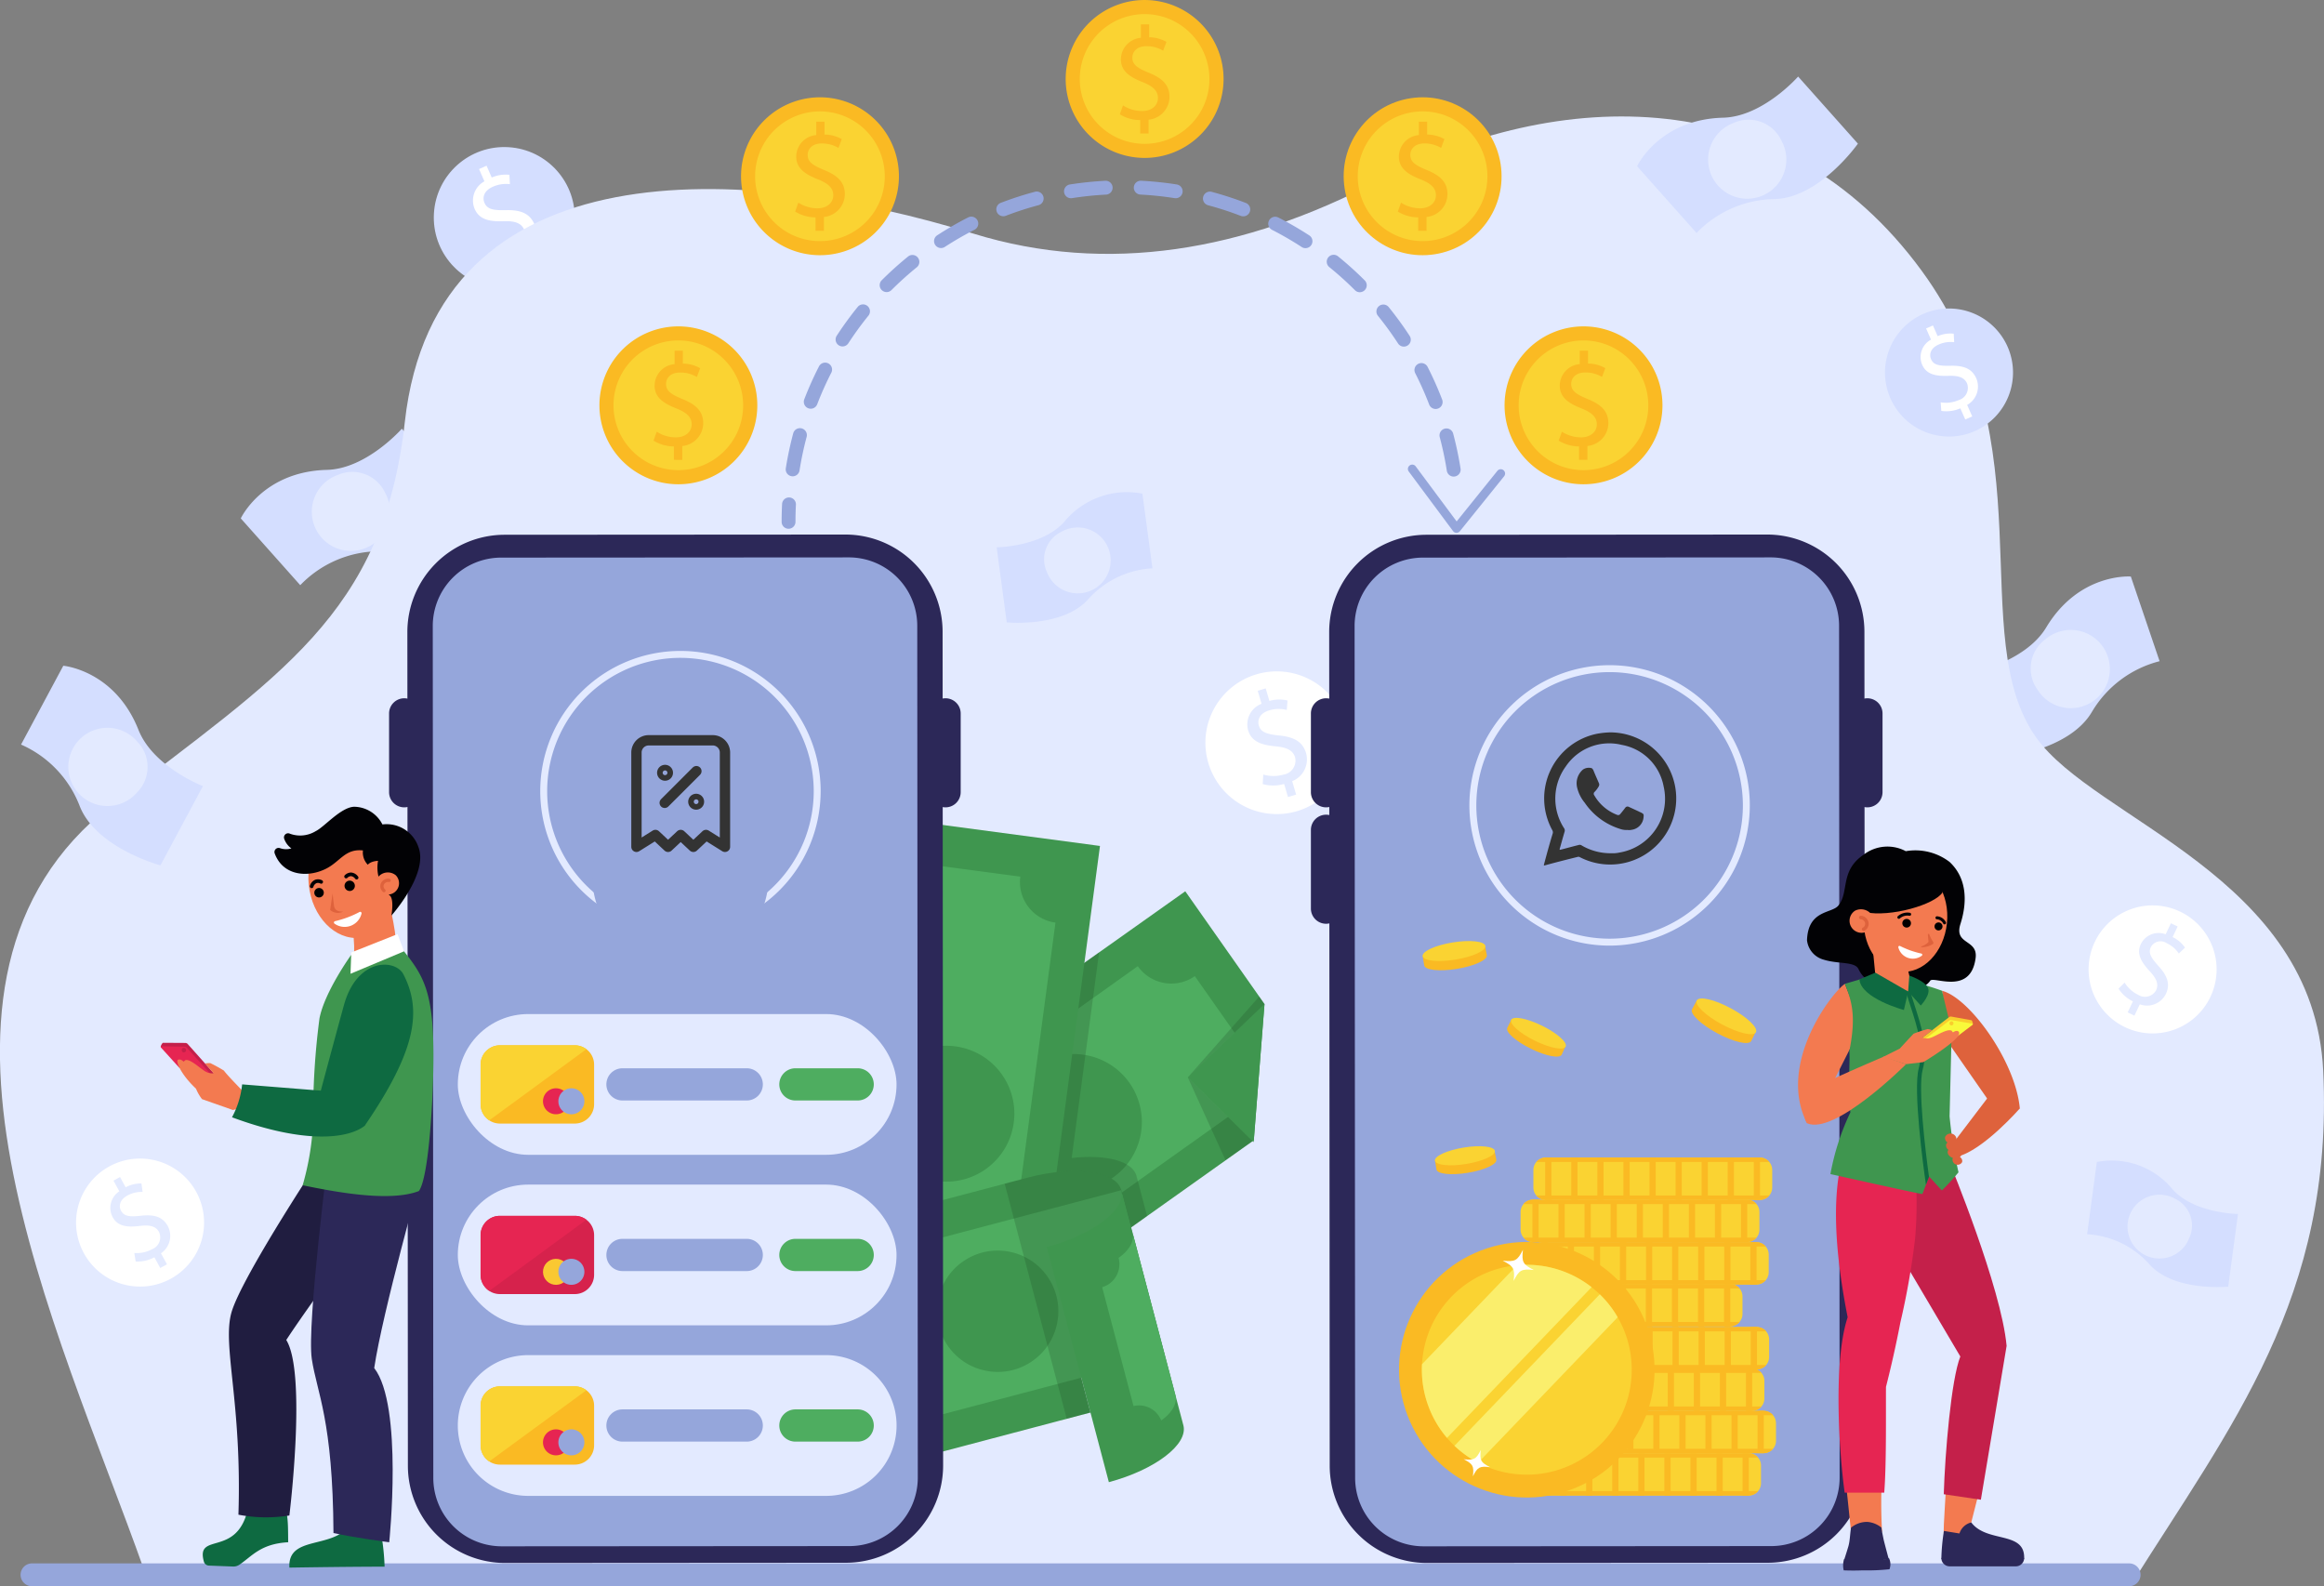 <svg xmlns="http://www.w3.org/2000/svg" width="225.114" height="153.642" viewBox="0 0 225.114 153.642">
    <rect x="0" y="0" width="225.114" height="153.642" fill="#808080" stroke="none"/>
    <g id="Grupo_638" data-name="Grupo 638" transform="translate(-94.868 -1008.168)">
        <g id="Grupo_486" data-name="Grupo 486" transform="translate(-3631.896 -903.689)">
            <g id="Grupo_394" data-name="Grupo 394" transform="translate(3768.39 1925.706)">
                <circle id="Elipse_74" data-name="Elipse 74" cx="6.827" cy="6.827" r="6.827" transform="translate(0 13.63) rotate(-86.587)" fill="#d4deff"/>
                <g id="Grupo_393" data-name="Grupo 393" transform="translate(4.176 2.203)">
                    <path id="Trazado_331" data-name="Trazado 331" d="M3844.6,1961.513l-.524-1.19a3.751,3.751,0,0,1-2.031.276l-.065-.914a3.435,3.435,0,0,0,1.92-.241,1.353,1.353,0,0,0,.893-1.772c-.285-.648-.921-.846-1.949-.816-1.409.058-2.39-.157-2.842-1.182a2.112,2.112,0,0,1,.943-2.681l-.523-1.19.73-.322.5,1.143a3.439,3.439,0,0,1,1.714-.262l.048.907a3.111,3.111,0,0,0-1.661.253c-.907.4-1.01,1.092-.8,1.564.27.612.841.727,2.053.7,1.431-.04,2.314.3,2.776,1.352a2.239,2.239,0,0,1-.98,2.823l.54,1.225Z" transform="translate(-3839.823 -1951.482)" fill="#fff"/>
                </g>
            </g>
            <g id="Grupo_395" data-name="Grupo 395" transform="translate(3750.089 1953.381)">
                <path id="Trazado_332" data-name="Trazado 332" d="M3790.1,2029.513l-5.76-6.468s2.118-4.541,8.338-4.7c3.855-.1,7.261-3.986,7.261-3.986l5.79,6.5s-3.746,5.329-8.155,5.369A10.682,10.682,0,0,0,3790.1,2029.513Z" transform="translate(-3784.341 -2014.357)" fill="#d4deff"/>
                <path id="Trazado_333" data-name="Trazado 333" d="M3808.291,2026.791a3.788,3.788,0,1,1-4.613-1.741A3.507,3.507,0,0,1,3808.291,2026.791Z" transform="translate(-3794.302 -2020.564)" fill="#e3eaff"/>
            </g>
            <g id="Grupo_396" data-name="Grupo 396" transform="translate(3917.915 1967.692)">
                <path id="Trazado_334" data-name="Trazado 334" d="M4216.65,2057.893l-2.785-8.2s-4.994-.4-8.2,4.933c-1.988,3.3-7.049,4.349-7.049,4.349l2.8,8.245s6.484-.63,8.694-4.445A10.679,10.679,0,0,1,4216.65,2057.893Z" transform="translate(-4198.612 -2049.685)" fill="#d4deff"/>
                <path id="Trazado_335" data-name="Trazado 335" d="M4212.942,2068.111a3.788,3.788,0,1,0,.762-4.872A3.508,3.508,0,0,0,4212.942,2068.111Z" transform="translate(-4206.731 -2057.15)" fill="#e3eaff"/>
            </g>
            <path id="Trazado_336" data-name="Trazado 336" d="M3933.1,2082.061c9.728-15.518,19.752-27.932,18.7-49.929-.9-18.852-22.178-24.3-27.828-32.317-6.915-9.817,1.2-28.427-11.072-45.183-13.436-18.351-34.96-17.947-52.665-8.678-12.928,6.769-26.2,9.1-39.2,5.087-21.967-6.782-52.066-8.677-55.058,18.253-2.081,18.727-12.268,24.537-28.427,37.1-21.8,16.953-5.21,50.467,3.193,74.153Z" transform="translate(0 -16.562)" fill="#e3eaff"/>
            <path id="Rectángulo_461" data-name="Rectángulo 461" d="M1.107,0H204.244a1.107,1.107,0,0,1,1.107,1.107v0a1.107,1.107,0,0,1-1.107,1.107H1.107A1.107,1.107,0,0,1,0,1.107v0A1.107,1.107,0,0,1,1.107,0Z" transform="translate(3728.758 2063.284)" fill="#95a6db"/>
            <g id="Grupo_398" data-name="Grupo 398" transform="translate(3843.524 1976.883)">
                <path id="Trazado_337" data-name="Trazado 337" d="M4028.524,2077.333a6.911,6.911,0,1,1-8.581-4.677A6.911,6.911,0,0,1,4028.524,2077.333Z" transform="translate(-4014.982 -2072.372)" fill="#fff"/>
                <g id="Grupo_397" data-name="Grupo 397" transform="translate(4.053 1.652)">
                    <path id="Trazado_338" data-name="Trazado 338" d="M4028.932,2086.967l-.372-1.263a3.8,3.8,0,0,1-2.075.013l.054-.926a3.475,3.475,0,0,0,1.958.007,1.37,1.37,0,0,0,1.127-1.664c-.2-.687-.815-.969-1.851-1.071-1.422-.125-2.379-.468-2.7-1.556a2.138,2.138,0,0,1,1.3-2.569l-.372-1.262.775-.228.357,1.213a3.477,3.477,0,0,1,1.754-.041l-.07.917a3.155,3.155,0,0,0-1.7.039c-.963.283-1.156.965-1.009,1.465.191.65.75.839,1.97.969,1.442.146,2.284.6,2.611,1.717a2.267,2.267,0,0,1-1.35,2.707l.383,1.3Z" transform="translate(-4024.986 -2076.449)" fill="#e3eaff"/>
                </g>
            </g>
            <g id="Grupo_400" data-name="Grupo 400" transform="translate(3802.707 1990.684)">
                <path id="Trazado_339" data-name="Trazado 339" d="M3955.4,2124.959l-8.343,5.914-26.235,18.6-2.716,1.926,2.068,2.942,11.472,16.324,20.061-14.25,10.213-7.254.12-.084,1.035-13.195Z" transform="translate(-3916.531 -2117.457)" fill="#3f964f"/>
                <path id="Trazado_340" data-name="Trazado 340" d="M3972.409,2151.218l-5.194-7.39a3.965,3.965,0,0,1-5.522-.964l-24.32,17.319a3.965,3.965,0,0,1-.964,5.523l5.195,7.39a3.965,3.965,0,0,1,5.522.964l24.321-17.319A3.965,3.965,0,0,1,3972.409,2151.218Z" transform="translate(-3927.422 -2128.108)" fill="#4ead60"/>
                <path id="Trazado_341" data-name="Trazado 341" d="M3979.264,2166.668a6.581,6.581,0,1,0-1.6,9.168A6.581,6.581,0,0,0,3979.264,2166.668Z" transform="translate(-3945.798 -2140.605)" fill="#3f964f"/>
                <path id="Trazado_342" data-name="Trazado 342" d="M4018.2,2151.915l-7.427,7.1,6.272,6.177.105.1.015-.188Z" transform="translate(-3971.659 -2133.492)" fill="#3f964f"/>
                <g id="Grupo_399" data-name="Grupo 399" transform="translate(39.111 17.698)">
                    <path id="Trazado_343" data-name="Trazado 343" d="M4014.423,2177.465l-3.652-8.019,6.272,6.177Z" transform="translate(-4010.771 -2161.62)" fill="#193f1e" opacity="0.2" style="mix-blend-mode: color-burn;isolation: isolate"/>
                    <path id="Trazado_344" data-name="Trazado 344" d="M4018.2,2150.851l-7.427,7.1,6.918-7.827Z" transform="translate(-4010.771 -2150.127)" fill="#193f1e" opacity="0.2" style="mix-blend-mode: color-burn;isolation: isolate"/>
                </g>
                <path id="Trazado_345" data-name="Trazado 345" d="M3950.089,2139.558l-26.235,18.6-.649,4.868,11.472,16.324,20.061-14.25-1.025-3.881c-.387-1.467-2.987-2.115-6.279-1.743Z" transform="translate(-3919.567 -2126.141)" fill="#193f1e" opacity="0.2" style="mix-blend-mode: color-burn;isolation: isolate"/>
                <rect id="Rectángulo_462" data-name="Rectángulo 462" width="54.987" height="23.548" transform="translate(0 54.505) rotate(-82.408)" fill="#3f964f"/>
                <path id="Trazado_346" data-name="Trazado 346" d="M3943.446,2119.7l-8.954-1.193a3.965,3.965,0,0,1-4.453,3.406l-5.171,38.786a3.965,3.965,0,0,1,3.406,4.454l8.954,1.193a3.965,3.965,0,0,1,4.453-3.406l5.171-38.786A3.965,3.965,0,0,1,3943.446,2119.7Z" transform="translate(-3920.557 -2113.618)" fill="#4ead60"/>
                <circle id="Elipse_75" data-name="Elipse 75" cx="6.581" cy="6.581" r="6.581" transform="translate(7.974 34.185) rotate(-78.527)" fill="#3f964f"/>
                <path id="Trazado_347" data-name="Trazado 347" d="M3939.733,2192.477l-22.428,5.92,6.009,22.768,22.427-5.919-4.229-16.023c4.48-1.2,7.707-3.66,7.218-5.512s-4.51-2.4-9-1.233Z" transform="translate(-3916.057 -2157.257)" fill="#3f964f"/>
                <rect id="Rectángulo_463" data-name="Rectángulo 463" width="16.568" height="26.073" transform="translate(11.66 59.136) rotate(-104.785)" fill="#4ead60"/>
                <circle id="Elipse_76" data-name="Elipse 76" cx="5.878" cy="5.878" r="5.878" transform="matrix(0.839, -0.544, 0.544, 0.839, 12.57, 46.445)" fill="#3f964f"/>
                <path id="Trazado_348" data-name="Trazado 348" d="M3969.293,2192.477l-2.3.607,6.01,22.768,10.406-2.746-5.119-19.4c-.489-1.853-4.509-2.4-9-1.233Z" transform="translate(-3945.618 -2157.257)" fill="#193f1e" opacity="0.2" style="mix-blend-mode: color-burn;isolation: isolate"/>
                <path id="Trazado_349" data-name="Trazado 349" d="M3984.28,2196.421c.489,1.853-2.738,4.313-7.218,5.512l6.01,22.769h0c4.48-1.2,7.707-3.66,7.217-5.513Z" transform="translate(-3951.606 -2159.968)" fill="#3f964f"/>
                <path id="Trazado_350" data-name="Trazado 350" d="M3993.239,2206.563c.217.819-.336,1.736-1.35,2.448a2.331,2.331,0,0,1-1.585,2.84h-.006l3.038,11.512h.006a2.308,2.308,0,0,1,2.674,1.392c1.028-.714,1.591-1.638,1.373-2.464Z" transform="translate(-3959.48 -2166.002)" fill="#4ead60"/>
            </g>
            <g id="Grupo_401" data-name="Grupo 401" transform="translate(3764.452 1963.633)">
                <path id="Trazado_351" data-name="Trazado 351" d="M3866.654,2139.255l-33,.021a9.423,9.423,0,0,1-9.429-9.417l-.051-80.744a9.423,9.423,0,0,1,9.417-9.429l33-.021a9.423,9.423,0,0,1,9.429,9.417l.051,80.744A9.423,9.423,0,0,1,3866.654,2139.255Z" transform="translate(-3822.403 -2039.665)" fill="#2c2858"/>
                <path id="Trazado_352" data-name="Trazado 352" d="M3870.6,2140.888l-33.677.022a6.627,6.627,0,0,1-6.631-6.623l-.052-82.512a6.627,6.627,0,0,1,6.622-6.63l33.677-.021a6.626,6.626,0,0,1,6.631,6.622l.052,82.512A6.626,6.626,0,0,1,3870.6,2140.888Z" transform="translate(-3826.008 -2042.912)" fill="#95a6db"/>
                <path id="Trazado_353" data-name="Trazado 353" d="M3821.266,2089.373h0a1.47,1.47,0,0,1-1.471-1.47v-7.623a1.47,1.47,0,0,1,1.471-1.47h0a1.47,1.47,0,0,1,1.47,1.47v7.623A1.47,1.47,0,0,1,3821.266,2089.373Z" transform="translate(-3819.795 -2062.951)" fill="#2c2858"/>
                <path id="Trazado_354" data-name="Trazado 354" d="M3950.685,2089.373h0a1.47,1.47,0,0,1-1.47-1.47v-7.623a1.47,1.47,0,0,1,1.47-1.47h0a1.47,1.47,0,0,1,1.47,1.47v7.623A1.47,1.47,0,0,1,3950.685,2089.373Z" transform="translate(-3896.786 -2062.951)" fill="#2c2858"/>
            </g>
            <g id="Grupo_402" data-name="Grupo 402" transform="translate(3853.745 1963.633)">
                <path id="Trazado_355" data-name="Trazado 355" d="M4087.068,2139.255l-33,.021a9.424,9.424,0,0,1-9.429-9.417l-.051-80.744a9.423,9.423,0,0,1,9.417-9.429l33-.021a9.423,9.423,0,0,1,9.429,9.417l.051,80.744A9.422,9.422,0,0,1,4087.068,2139.255Z" transform="translate(-4042.818 -2039.665)" fill="#2c2858"/>
                <path id="Trazado_356" data-name="Trazado 356" d="M4091.015,2140.888l-33.677.022a6.627,6.627,0,0,1-6.63-6.623l-.052-82.512a6.626,6.626,0,0,1,6.622-6.63l33.677-.021a6.626,6.626,0,0,1,6.63,6.622l.052,82.512A6.626,6.626,0,0,1,4091.015,2140.888Z" transform="translate(-4046.424 -2042.912)" fill="#95a6db"/>
                <path id="Trazado_357" data-name="Trazado 357" d="M4041.681,2089.373h0a1.47,1.47,0,0,1-1.47-1.47v-7.623a1.47,1.47,0,0,1,1.47-1.47h0a1.471,1.471,0,0,1,1.47,1.47v7.623A1.47,1.47,0,0,1,4041.681,2089.373Z" transform="translate(-4040.211 -2062.951)" fill="#2c2858"/>
                <path id="Trazado_358" data-name="Trazado 358" d="M4171.1,2089.373h0a1.47,1.47,0,0,1-1.47-1.47v-7.623a1.47,1.47,0,0,1,1.47-1.47h0a1.471,1.471,0,0,1,1.471,1.47v7.623A1.471,1.471,0,0,1,4171.1,2089.373Z" transform="translate(-4117.201 -2062.951)" fill="#2c2858"/>
                <path id="Trazado_359" data-name="Trazado 359" d="M4041.681,2117.208h0a1.47,1.47,0,0,1-1.47-1.47v-7.623a1.47,1.47,0,0,1,1.47-1.47h0a1.47,1.47,0,0,1,1.47,1.47v7.623A1.471,1.471,0,0,1,4041.681,2117.208Z" transform="translate(-4040.211 -2079.51)" fill="#2c2858"/>
            </g>
            <g id="Grupo_411" data-name="Grupo 411" transform="translate(3742.333 1989.998)">
                <g id="Grupo_403" data-name="Grupo 403" transform="translate(4.071 35.425)">
                    <path id="Trazado_360" data-name="Trazado 360" d="M3779.6,2272.568c-1.109,4.656-5.071,2.1-4.243,5.037a.527.527,0,0,0,.493.371l2.327.089a1.046,1.046,0,0,0,.631-.183c1.228-.84,2.061-2.024,4.712-2.167-.021-1.132.031-2.748-.343-3.326Z" transform="translate(-3775.244 -2239.9)" fill="#0e6a41"/>
                    <path id="Trazado_361" data-name="Trazado 361" d="M3789.448,2192.192s-6.768,10.321-7.7,13.531,1.02,8.651.667,19.614a14.215,14.215,0,0,0,4.935.077s1.7-13.752-.3-17c2.991-4.565,10.505-14.53,10.505-14.53Z" transform="translate(-3778.96 -2192.192)" fill="#201d40"/>
                </g>
                <g id="Grupo_404" data-name="Grupo 404" transform="translate(12.459 33.339)">
                    <path id="Trazado_362" data-name="Trazado 362" d="M3801.8,2276.537c-1.722,2.344-6.02.958-5.847,4.1,6.515-.1,9.222-.09,9.222-.09a22.348,22.348,0,0,0-.317-3.108Z" transform="translate(-3795.949 -2240.281)" fill="#0e6a41"/>
                    <path id="Trazado_363" data-name="Trazado 363" d="M3802.867,2187.041s-2.158,16.839-1.66,20.145,2.042,5.894,2.1,16.863c2.134.47,5.4.893,5.4.893s1.375-13.23-1.454-16.873c.8-5.4,4.622-18.976,4.622-18.976Z" transform="translate(-3799.033 -2187.041)" fill="#2c2858"/>
                </g>
                <g id="Grupo_410" data-name="Grupo 410" transform="translate(0 0)">
                    <path id="Trazado_364" data-name="Trazado 364" d="M3770.433,2164.242l-2.631-2.95a.306.306,0,0,0-.224-.1l-2.166-.013c-.062,0-.253.342-.212.387l1.856,1.649a.065.065,0,0,0,.031.021l3.183,1.18C3770.338,2164.435,3770.48,2164.3,3770.433,2164.242Z" transform="translate(-3765.194 -2138.316)" fill="#c4204a"/>
                    <path id="Trazado_365" data-name="Trazado 365" d="M3770.235,2164.938l-2.507-2.781a.308.308,0,0,0-.224-.1l-2.233-.04a.07.07,0,0,0-.053.117l1.765,1.946a.075.075,0,0,0,.032.02l3.148.954A.07.07,0,0,0,3770.235,2164.938Z" transform="translate(-3765.197 -2138.815)" fill="#e62552"/>
                    <path id="Trazado_366" data-name="Trazado 366" d="M3777.553,2169.354l-1.812-.888s-1.788-1.81-2.053-2.214a15.014,15.014,0,0,0-1.32-.727,2.773,2.773,0,0,0-.516.033l.839.954a1.34,1.34,0,0,1-.907-.244c-.509-.323-1.407-1.189-1.847-1.021l-.156.138s-.278-.3-.54-.187.259,1.416,1.737,2.8a4.385,4.385,0,0,0,.585,1.017l2.989,1.05Z" transform="translate(-3767.563 -2140.694)" fill="#f37a50"/>
                    <path id="Trazado_367" data-name="Trazado 367" d="M3770.3,2162.826a.217.217,0,1,0-.044-.341A.246.246,0,0,0,3770.3,2162.826Z" transform="translate(-3768.173 -2139.064)" fill="#c4204a"/>
                    <path id="Trazado_368" data-name="Trazado 368" d="M3810.618,2134.624c-.538.7,3.675,1.455,4.24.006s-.405-5.433-.405-5.433l-3.841.815S3811.318,2133.716,3810.618,2134.624Z" transform="translate(-3792.188 -2119.292)" fill="#f37a50"/>
                    <g id="Grupo_409" data-name="Grupo 409" transform="translate(11.018)">
                        <ellipse id="Elipse_77" data-name="Elipse 77" cx="4.406" cy="5.61" rx="4.406" ry="5.61" transform="translate(2.736 1.993) rotate(-5.99)" fill="#f37a50"/>
                        <path id="Trazado_369" data-name="Trazado 369" d="M3802.813,2124.777a.459.459,0,1,1-.277-.586A.458.458,0,0,1,3802.813,2124.777Z" transform="translate(-3798.062 -2116.297)"/>
                        <path id="Trazado_370" data-name="Trazado 370" d="M3810.13,2123.081a.5.5,0,1,1-.3-.635A.5.5,0,0,1,3810.13,2123.081Z" transform="translate(-3802.371 -2115.258)"/>
                        <path id="Trazado_371" data-name="Trazado 371" d="M3805.941,2125.442c-.1.722-.232,1.611-.232,1.611a1.11,1.11,0,0,0,1.261.155c-.393.013-.822-.062-.887-.565S3805.941,2125.442,3805.941,2125.442Z" transform="translate(-3800.314 -2117.058)" fill="#de623c"/>
                        <g id="Grupo_405" data-name="Grupo 405" transform="translate(3.425 7.029)">
                            <path id="Trazado_372" data-name="Trazado 372" d="M3802.039,2122.5a.177.177,0,0,1-.174,0,.513.513,0,0,0-.375-.032.575.575,0,0,0-.3.368.176.176,0,0,1-.33-.123.9.9,0,0,1,.51-.576.867.867,0,0,1,.664.053.176.176,0,0,1,.006.305Z" transform="translate(-3800.848 -2122.096)" fill="#020205"/>
                        </g>
                        <g id="Grupo_406" data-name="Grupo 406" transform="translate(6.765 6.371)">
                            <path id="Trazado_373" data-name="Trazado 373" d="M3809.231,2121.033a.177.177,0,0,0,.166-.054.511.511,0,0,1,.344-.154.576.576,0,0,1,.4.249.176.176,0,1,0,.271-.224.9.9,0,0,0-.67-.377.869.869,0,0,0-.61.269.177.177,0,0,0,.095.291Z" transform="translate(-3809.091 -2120.474)" fill="#020205"/>
                        </g>
                        <path id="Trazado_374" data-name="Trazado 374" d="M3803.579,2113.356a3.649,3.649,0,0,1-1.154-3.374c-.773.051-.99.381-.99.381a1.688,1.688,0,0,1-.47-1.386c-1.676-.183-2.166,1-3.445,1.7-1.752.958-4.267.834-5.1-1.395a.4.4,0,0,1,.512-.525,1.786,1.786,0,0,0,1.1.024,1.908,1.908,0,0,1-.7-.944.4.4,0,0,1,.563-.478,2.885,2.885,0,0,0,2.505-.258c.814-.391,2.407-2.294,3.7-2.355a3.121,3.121,0,0,1,2.75,1.713,3.253,3.253,0,0,1,3.5,2.23c.958,2.591-2.633,6.6-2.633,6.6S3804,2113.766,3803.579,2113.356Z" transform="translate(-3792.393 -2104.746)" fill="#020205"/>
                        <path id="Trazado_375" data-name="Trazado 375" d="M3806.673,2131.017a.135.135,0,0,1,.041-.245,9.584,9.584,0,0,0,2.378-.892.135.135,0,0,1,.191.158,1.684,1.684,0,0,1-2.61.978Z" transform="translate(-3800.851 -2119.689)" fill="#fff"/>
                        <g id="Grupo_408" data-name="Grupo 408" transform="translate(9.602 6.36)">
                            <path id="Trazado_376" data-name="Trazado 376" d="M3816.543,2120.88a1.1,1.1,0,1,0,1.7-.158A1.217,1.217,0,0,0,3816.543,2120.88Z" transform="translate(-3816.094 -2120.445)" fill="#f37a50"/>
                            <g id="Grupo_407" data-name="Grupo 407" transform="translate(0.648 0.603)">
                                <path id="Trazado_377" data-name="Trazado 377" d="M3818,2123.242a.161.161,0,0,1-.061-.04.72.72,0,0,1-.159-.87.767.767,0,0,1,.8-.385.159.159,0,0,1-.064.312.454.454,0,0,0-.459.227.407.407,0,0,0,.11.5.16.16,0,0,1-.169.26Z" transform="translate(-3817.695 -2121.933)" fill="#de623c"/>
                            </g>
                        </g>
                    </g>
                    <path id="Trazado_378" data-name="Trazado 378" d="M3799.131,2161.214c3,.614,8.406,1.671,11.263.558,1.081-1.552,1.355-10.33,1.355-10.33.313-9.034-.771-10.375-3.214-13.4a16.33,16.33,0,0,1-4.72.882s-2.556,3.55-3.055,6.127a71.565,71.565,0,0,0-.61,9.922A26.253,26.253,0,0,1,3799.131,2161.214Z" transform="translate(-3785.383 -2124.552)" fill="#3f964f"/>
                    <path id="Trazado_379" data-name="Trazado 379" d="M3811.43,2143.44c1.758,3.421,1.36,7.21-3.75,14.668a4.642,4.642,0,0,1-4.28-3.295s.983-3.7,2.26-8.362S3810.661,2141.943,3811.43,2143.44Z" transform="translate(-3787.922 -2127.209)" fill="#0e6a41"/>
                    <path id="Trazado_380" data-name="Trazado 380" d="M3783.218,2171.122l7.662.612s3.286-.6,4.21,3.4c-1.645,1.28-5.89,1.76-12.853-.825A8.5,8.5,0,0,0,3783.218,2171.122Z" transform="translate(-3775.333 -2144.232)" fill="#0e6a41"/>
                    <path id="Trazado_381" data-name="Trazado 381" d="M3810.644,2136.977l-.073,2.061,5.184-2.173-.628-1.667Z" transform="translate(-3792.188 -2122.861)" fill="#fff"/>
                </g>
            </g>
            <g id="Grupo_413" data-name="Grupo 413" transform="translate(3784.824 1943.465)">
                <path id="Trazado_382" data-name="Trazado 382" d="M3884.737,2000.6a7.647,7.647,0,1,1-3.938-10.073A7.647,7.647,0,0,1,3884.737,2000.6Z" transform="translate(-3870.082 -1989.881)" fill="#faba23"/>
                <path id="Trazado_383" data-name="Trazado 383" d="M3885.49,2002.048a6.282,6.282,0,1,1-3.234-8.274A6.3,6.3,0,0,1,3885.49,2002.048Z" transform="translate(-3872.087 -1991.88)" fill="#fad332"/>
                <g id="Grupo_412" data-name="Grupo 412" transform="translate(5.244 2.358)">
                    <path id="Trazado_384" data-name="Trazado 384" d="M3885,2006.274l0-1.3a3.752,3.752,0,0,1-1.971-.561l.307-.864a3.431,3.431,0,0,0,1.855.549c.914,0,1.531-.532,1.529-1.266,0-.708-.506-1.145-1.459-1.528-1.314-.511-2.128-1.1-2.131-2.221a2.112,2.112,0,0,1,1.938-2.078l0-1.3.8,0,0,1.249a3.434,3.434,0,0,1,1.675.446l-.319.85a3.119,3.119,0,0,0-1.624-.433c-.991,0-1.363.6-1.361,1.111,0,.669.479,1,1.6,1.463,1.327.537,2,1.2,2,2.351a2.24,2.24,0,0,1-2.028,2.195l0,1.339Z" transform="translate(-3883.027 -1995.701)" fill="#faba23"/>
                </g>
            </g>
            <g id="Grupo_415" data-name="Grupo 415" transform="translate(3798.542 1921.28)">
                <path id="Trazado_385" data-name="Trazado 385" d="M3918.6,1945.834a7.647,7.647,0,1,1-3.938-10.073A7.648,7.648,0,0,1,3918.6,1945.834Z" transform="translate(-3903.945 -1935.117)" fill="#faba23"/>
                <path id="Trazado_386" data-name="Trazado 386" d="M3919.353,1947.285a6.282,6.282,0,1,1-3.235-8.274A6.3,6.3,0,0,1,3919.353,1947.285Z" transform="translate(-3905.949 -1937.116)" fill="#fad332"/>
                <g id="Grupo_414" data-name="Grupo 414" transform="translate(5.244 2.358)">
                    <path id="Trazado_387" data-name="Trazado 387" d="M3918.865,1951.51l0-1.3a3.753,3.753,0,0,1-1.972-.561l.307-.864a3.428,3.428,0,0,0,1.855.548c.914,0,1.531-.532,1.529-1.266,0-.708-.505-1.145-1.459-1.528-1.314-.511-2.127-1.1-2.13-2.221a2.111,2.111,0,0,1,1.938-2.078l0-1.3.8,0,0,1.249a3.431,3.431,0,0,1,1.674.446l-.319.85a3.119,3.119,0,0,0-1.624-.433c-.991,0-1.363.6-1.361,1.112,0,.669.479,1,1.6,1.463,1.328.537,2,1.2,2,2.35a2.24,2.24,0,0,1-2.028,2.195l0,1.339Z" transform="translate(-3916.89 -1940.938)" fill="#faba23"/>
                </g>
            </g>
            <g id="Grupo_417" data-name="Grupo 417" transform="translate(3855.83 1920.192)">
                <circle id="Elipse_78" data-name="Elipse 78" cx="7.647" cy="7.647" r="7.647" transform="translate(0 2.363) rotate(-8.886)" fill="#faba23"/>
                <path id="Trazado_388" data-name="Trazado 388" d="M4063.45,1947.285a6.282,6.282,0,1,1-3.235-8.274A6.3,6.3,0,0,1,4063.45,1947.285Z" transform="translate(-4048.959 -1936.029)" fill="#fad332"/>
                <g id="Grupo_416" data-name="Grupo 416" transform="translate(6.332 3.446)">
                    <path id="Trazado_389" data-name="Trazado 389" d="M4062.962,1951.51l0-1.3a3.751,3.751,0,0,1-1.972-.561l.307-.864a3.427,3.427,0,0,0,1.855.548c.914,0,1.53-.532,1.528-1.266,0-.708-.505-1.145-1.459-1.528-1.315-.511-2.127-1.1-2.131-2.221a2.111,2.111,0,0,1,1.938-2.078l0-1.3.8,0,0,1.249a3.431,3.431,0,0,1,1.674.446l-.319.85a3.117,3.117,0,0,0-1.624-.433c-.991,0-1.363.6-1.361,1.112,0,.669.479,1,1.6,1.463,1.328.537,2,1.2,2,2.35a2.24,2.24,0,0,1-2.028,2.195l0,1.339Z" transform="translate(-4060.987 -1940.938)" fill="#faba23"/>
                </g>
            </g>
            <g id="Grupo_419" data-name="Grupo 419" transform="translate(3872.502 1943.465)">
                <path id="Trazado_390" data-name="Trazado 390" d="M4101.167,2000.6a7.647,7.647,0,1,1-3.938-10.073A7.647,7.647,0,0,1,4101.167,2000.6Z" transform="translate(-4086.513 -1989.881)" fill="#faba23"/>
                <path id="Trazado_391" data-name="Trazado 391" d="M4101.921,2002.048a6.282,6.282,0,1,1-3.235-8.274A6.3,6.3,0,0,1,4101.921,2002.048Z" transform="translate(-4088.517 -1991.88)" fill="#fad332"/>
                <g id="Grupo_418" data-name="Grupo 418" transform="translate(5.244 2.358)">
                    <path id="Trazado_392" data-name="Trazado 392" d="M4101.433,2006.274l0-1.3a3.75,3.75,0,0,1-1.971-.561l.306-.864a3.434,3.434,0,0,0,1.856.549c.914,0,1.531-.532,1.528-1.266,0-.708-.505-1.145-1.459-1.528-1.314-.511-2.128-1.1-2.131-2.221A2.113,2.113,0,0,1,4101.5,1997l0-1.3.8,0,0,1.249a3.435,3.435,0,0,1,1.675.446l-.32.85a3.114,3.114,0,0,0-1.623-.433c-.991,0-1.363.6-1.362,1.111,0,.669.479,1,1.6,1.463,1.328.537,2,1.2,2,2.351a2.24,2.24,0,0,1-2.028,2.195l0,1.339Z" transform="translate(-4099.458 -1995.701)" fill="#faba23"/>
                </g>
            </g>
            <g id="Grupo_421" data-name="Grupo 421" transform="translate(3829.989 1911.857)">
                <path id="Trazado_393" data-name="Trazado 393" d="M3996.225,1922.573a7.647,7.647,0,1,1-3.937-10.072A7.646,7.646,0,0,1,3996.225,1922.573Z" transform="translate(-3981.571 -1911.857)" fill="#faba23"/>
                <path id="Trazado_394" data-name="Trazado 394" d="M3996.979,1924.025a6.282,6.282,0,1,1-3.235-8.274A6.3,6.3,0,0,1,3996.979,1924.025Z" transform="translate(-3983.575 -1913.856)" fill="#fad332"/>
                <g id="Grupo_420" data-name="Grupo 420" transform="translate(5.244 2.358)">
                    <path id="Trazado_395" data-name="Trazado 395" d="M3996.49,1928.251l0-1.3a3.75,3.75,0,0,1-1.972-.561l.307-.863a3.43,3.43,0,0,0,1.856.549c.914,0,1.531-.532,1.529-1.266,0-.708-.506-1.144-1.459-1.528-1.314-.511-2.128-1.1-2.13-2.222a2.112,2.112,0,0,1,1.938-2.078l0-1.3.8,0,0,1.249a3.435,3.435,0,0,1,1.675.446l-.319.851a3.107,3.107,0,0,0-1.624-.433c-.991,0-1.363.6-1.361,1.111,0,.67.479,1,1.6,1.463,1.328.537,2,1.2,2,2.35a2.239,2.239,0,0,1-2.028,2.194l0,1.339Z" transform="translate(-3994.515 -1917.678)" fill="#faba23"/>
                </g>
            </g>
            <g id="Grupo_427" data-name="Grupo 427" transform="translate(3802.476 1929.364)">
                <g id="Grupo_425" data-name="Grupo 425" transform="translate(0 0)">
                    <g id="Grupo_424" data-name="Grupo 424">
                        <g id="Grupo_422" data-name="Grupo 422" transform="translate(0.396)">
                            <path id="Trazado_396" data-name="Trazado 396" d="M3979.335,1983.728a.671.671,0,0,1-.662-.567,31.82,31.82,0,0,0-.686-3.251.671.671,0,0,1,1.3-.346,33.085,33.085,0,0,1,.715,3.389.671.671,0,0,1-.559.766A.732.732,0,0,1,3979.335,1983.728Zm-64.029-.028a.72.72,0,0,1-.105-.008.671.671,0,0,1-.558-.767,33.1,33.1,0,0,1,.718-3.388.671.671,0,0,1,1.3.347,31.727,31.727,0,0,0-.688,3.25A.671.671,0,0,1,3915.305,1983.7Zm62.284-6.521a.672.672,0,0,1-.627-.431,31.768,31.768,0,0,0-1.352-3.036.671.671,0,1,1,1.2-.61,33.075,33.075,0,0,1,1.409,3.166.672.672,0,0,1-.626.911Zm-60.532-.026a.67.67,0,0,1-.626-.911,32.934,32.934,0,0,1,1.411-3.161.671.671,0,1,1,1.194.61,31.775,31.775,0,0,0-1.353,3.033A.671.671,0,0,1,3917.057,1977.154Zm57.453-6.014a.67.67,0,0,1-.563-.305,31.961,31.961,0,0,0-1.955-2.688.671.671,0,0,1,1.043-.844,33.369,33.369,0,0,1,2.037,2.8.671.671,0,0,1-.562,1.036Zm-54.373-.018a.671.671,0,0,1-.562-1.037,33.288,33.288,0,0,1,2.038-2.8.671.671,0,0,1,1.042.845,31.942,31.942,0,0,0-1.956,2.686A.669.669,0,0,1,3920.138,1971.121Zm50.106-5.249a.667.667,0,0,1-.474-.2,32.135,32.135,0,0,0-2.468-2.225.671.671,0,1,1,.845-1.042,33.333,33.333,0,0,1,2.572,2.319.671.671,0,0,1-.475,1.145Zm-45.836-.015a.671.671,0,0,1-.475-1.145,33.408,33.408,0,0,1,2.574-2.317.671.671,0,0,1,.844,1.042,32.014,32.014,0,0,0-2.47,2.224A.668.668,0,0,1,3924.407,1965.858Zm40.573-4.255a.665.665,0,0,1-.365-.109,31.909,31.909,0,0,0-2.875-1.665.671.671,0,0,1,.611-1.195,33.311,33.311,0,0,1,3,1.735.671.671,0,0,1-.367,1.233Zm-35.306-.012a.671.671,0,0,1-.367-1.233,33.123,33.123,0,0,1,3-1.734.671.671,0,0,1,.61,1.2,31.834,31.834,0,0,0-2.877,1.663A.669.669,0,0,1,3929.674,1961.591Zm29.275-3.07a.67.67,0,0,1-.24-.045,31.516,31.516,0,0,0-3.159-1.027.671.671,0,1,1,.347-1.3,32.919,32.919,0,0,1,3.294,1.071.671.671,0,0,1-.241,1.3Zm-23.237-.01a.671.671,0,0,1-.241-1.3,33.077,33.077,0,0,1,3.3-1.069.671.671,0,1,1,.346,1.3,31.577,31.577,0,0,0-3.162,1.025A.671.671,0,0,1,3935.712,1958.512Zm16.692-1.744a.673.673,0,0,1-.105-.008,32.005,32.005,0,0,0-3.3-.345.671.671,0,1,1,.07-1.34,33.39,33.39,0,0,1,3.444.359.671.671,0,0,1-.1,1.334Zm-10.144,0a.671.671,0,0,1-.1-1.334,33.48,33.48,0,0,1,3.445-.356.671.671,0,0,1,.069,1.34,31.9,31.9,0,0,0-3.306.342A.646.646,0,0,1,3942.26,1956.764Z" transform="translate(-3914.634 -1955.073)" fill="#95a6db"/>
                        </g>
                        <g id="Grupo_423" data-name="Grupo 423" transform="translate(0 30.69)">
                            <path id="Trazado_397" data-name="Trazado 397" d="M3914.327,2033.848a.671.671,0,0,1-.671-.671c0-.569.014-1.144.044-1.711a.671.671,0,1,1,1.34.068c-.028.544-.042,1.1-.042,1.643A.671.671,0,0,1,3914.327,2033.848Z" transform="translate(-3913.656 -2030.83)" fill="#95a6db"/>
                        </g>
                    </g>
                </g>
                <g id="Grupo_426" data-name="Grupo 426" transform="translate(60.671 27.505)">
                    <path id="Trazado_398" data-name="Trazado 398" d="M4068.12,2029.563h-.008a.419.419,0,0,1-.328-.169l-4.281-5.758a.419.419,0,1,1,.672-.5l3.959,5.324,3.942-4.894a.419.419,0,1,1,.653.525l-4.282,5.315A.418.418,0,0,1,4068.12,2029.563Z" transform="translate(-4063.419 -2022.967)" fill="#95a6db"/>
                </g>
            </g>
            <g id="Grupo_438" data-name="Grupo 438" transform="translate(3859.031 2023.976)">
                <g id="Grupo_436" data-name="Grupo 436" transform="translate(13.379)">
                    <g id="Grupo_428" data-name="Grupo 428" transform="translate(1.796 28.634)">
                        <path id="Trazado_399" data-name="Trazado 399" d="M4113.857,2260.5v1.7a1.2,1.2,0,0,1-1.2,1.2h-20.735a1.2,1.2,0,0,1-1.2-1.2v-1.7a1.2,1.2,0,0,1,1.2-1.2h20.735a1.2,1.2,0,0,1,1.2,1.2Z" transform="translate(-4090.719 -2259.299)" fill="#fad332"/>
                        <rect id="Rectángulo_464" data-name="Rectángulo 464" width="0.602" height="4.103" transform="translate(1.149)" fill="#faba23"/>
                        <rect id="Rectángulo_465" data-name="Rectángulo 465" width="0.602" height="4.103" transform="translate(3.675)" fill="#faba23"/>
                        <rect id="Rectángulo_466" data-name="Rectángulo 466" width="0.602" height="4.103" transform="translate(6.2)" fill="#faba23"/>
                        <rect id="Rectángulo_467" data-name="Rectángulo 467" width="0.602" height="4.103" transform="translate(8.726)" fill="#faba23"/>
                        <rect id="Rectángulo_468" data-name="Rectángulo 468" width="0.602" height="4.103" transform="translate(11.252)" fill="#faba23"/>
                        <rect id="Rectángulo_469" data-name="Rectángulo 469" width="0.602" height="4.103" transform="translate(13.777)" fill="#faba23"/>
                        <rect id="Rectángulo_470" data-name="Rectángulo 470" width="0.602" height="4.103" transform="translate(16.303)" fill="#faba23"/>
                        <rect id="Rectángulo_471" data-name="Rectángulo 471" width="0.602" height="4.103" transform="translate(18.828)" fill="#faba23"/>
                        <rect id="Rectángulo_472" data-name="Rectángulo 472" width="0.602" height="4.103" transform="translate(21.354)" fill="#faba23"/>
                        <path id="Trazado_400" data-name="Trazado 400" d="M4113.991,2259.725H4091.42a1.2,1.2,0,0,1,.918-.426h20.735A1.2,1.2,0,0,1,4113.991,2259.725Z" transform="translate(-4091.136 -2259.299)" fill="#faba23"/>
                        <path id="Trazado_401" data-name="Trazado 401" d="M4113.991,2268.375H4091.42a1.2,1.2,0,0,0,.918.426h20.735A1.2,1.2,0,0,0,4113.991,2268.375Z" transform="translate(-4091.136 -2264.698)" fill="#faba23"/>
                    </g>
                    <g id="Grupo_429" data-name="Grupo 429" transform="translate(3.247 24.531)">
                        <path id="Trazado_402" data-name="Trazado 402" d="M4117.438,2250.374v1.7a1.2,1.2,0,0,1-1.2,1.2H4095.5a1.2,1.2,0,0,1-1.2-1.2v-1.7a1.2,1.2,0,0,1,1.2-1.2h20.735a1.2,1.2,0,0,1,1.2,1.2Z" transform="translate(-4094.299 -2249.172)" fill="#fad332"/>
                        <rect id="Rectángulo_473" data-name="Rectángulo 473" width="0.602" height="4.103" transform="translate(1.149)" fill="#faba23"/>
                        <rect id="Rectángulo_474" data-name="Rectángulo 474" width="0.602" height="4.103" transform="translate(3.675)" fill="#faba23"/>
                        <rect id="Rectángulo_475" data-name="Rectángulo 475" width="0.602" height="4.103" transform="translate(6.2)" fill="#faba23"/>
                        <rect id="Rectángulo_476" data-name="Rectángulo 476" width="0.602" height="4.103" transform="translate(8.726)" fill="#faba23"/>
                        <rect id="Rectángulo_477" data-name="Rectángulo 477" width="0.602" height="4.103" transform="translate(11.252)" fill="#faba23"/>
                        <rect id="Rectángulo_478" data-name="Rectángulo 478" width="0.602" height="4.103" transform="translate(13.777)" fill="#faba23"/>
                        <rect id="Rectángulo_479" data-name="Rectángulo 479" width="0.602" height="4.103" transform="translate(16.303)" fill="#faba23"/>
                        <rect id="Rectángulo_480" data-name="Rectángulo 480" width="0.602" height="4.103" transform="translate(18.828)" fill="#faba23"/>
                        <rect id="Rectángulo_481" data-name="Rectángulo 481" width="0.602" height="4.103" transform="translate(21.354)" fill="#faba23"/>
                        <path id="Trazado_403" data-name="Trazado 403" d="M4117.571,2249.6H4095a1.2,1.2,0,0,1,.918-.426h20.735A1.2,1.2,0,0,1,4117.571,2249.6Z" transform="translate(-4094.716 -2249.172)" fill="#faba23"/>
                        <path id="Trazado_404" data-name="Trazado 404" d="M4117.571,2258.247H4095a1.2,1.2,0,0,0,.918.426h20.735A1.2,1.2,0,0,0,4117.571,2258.247Z" transform="translate(-4094.716 -2254.571)" fill="#faba23"/>
                    </g>
                    <g id="Grupo_430" data-name="Grupo 430" transform="translate(2.122 20.435)">
                        <path id="Trazado_405" data-name="Trazado 405" d="M4114.662,2240.264v1.7a1.2,1.2,0,0,1-1.2,1.2h-20.734a1.2,1.2,0,0,1-1.2-1.2v-1.7a1.2,1.2,0,0,1,1.2-1.2h20.734a1.2,1.2,0,0,1,1.2,1.2Z" transform="translate(-4091.523 -2239.062)" fill="#fad332"/>
                        <rect id="Rectángulo_482" data-name="Rectángulo 482" width="0.602" height="4.103" transform="translate(1.149 0)" fill="#faba23"/>
                        <rect id="Rectángulo_483" data-name="Rectángulo 483" width="0.602" height="4.103" transform="translate(3.675 0)" fill="#faba23"/>
                        <rect id="Rectángulo_484" data-name="Rectángulo 484" width="0.602" height="4.103" transform="translate(6.2 0)" fill="#faba23"/>
                        <rect id="Rectángulo_485" data-name="Rectángulo 485" width="0.602" height="4.103" transform="translate(8.726 0)" fill="#faba23"/>
                        <rect id="Rectángulo_486" data-name="Rectángulo 486" width="0.602" height="4.103" transform="translate(11.252 0)" fill="#faba23"/>
                        <rect id="Rectángulo_487" data-name="Rectángulo 487" width="0.602" height="4.103" transform="translate(13.777 0)" fill="#faba23"/>
                        <rect id="Rectángulo_488" data-name="Rectángulo 488" width="0.602" height="4.103" transform="translate(16.303 0)" fill="#faba23"/>
                        <rect id="Rectángulo_489" data-name="Rectángulo 489" width="0.602" height="4.103" transform="translate(18.829 0)" fill="#faba23"/>
                        <rect id="Rectángulo_490" data-name="Rectángulo 490" width="0.602" height="4.103" transform="translate(21.354 0)" fill="#faba23"/>
                        <path id="Trazado_406" data-name="Trazado 406" d="M4114.795,2239.488h-22.571a1.2,1.2,0,0,1,.918-.426h20.734A1.2,1.2,0,0,1,4114.795,2239.488Z" transform="translate(-4091.94 -2239.062)" fill="#faba23"/>
                        <path id="Trazado_407" data-name="Trazado 407" d="M4114.795,2248.137h-22.571a1.2,1.2,0,0,0,.918.426h20.734A1.2,1.2,0,0,0,4114.795,2248.137Z" transform="translate(-4091.94 -2244.461)" fill="#faba23"/>
                    </g>
                    <g id="Grupo_431" data-name="Grupo 431" transform="translate(2.585 16.414)">
                        <path id="Trazado_408" data-name="Trazado 408" d="M4115.8,2230.338v1.7a1.2,1.2,0,0,1-1.2,1.2h-20.734a1.2,1.2,0,0,1-1.2-1.2v-1.7a1.2,1.2,0,0,1,1.2-1.2H4114.6a1.2,1.2,0,0,1,1.2,1.2Z" transform="translate(-4092.666 -2229.136)" fill="#fad332"/>
                        <rect id="Rectángulo_491" data-name="Rectángulo 491" width="0.602" height="4.103" transform="translate(1.149 0)" fill="#faba23"/>
                        <rect id="Rectángulo_492" data-name="Rectángulo 492" width="0.602" height="4.103" transform="translate(3.675 0)" fill="#faba23"/>
                        <rect id="Rectángulo_493" data-name="Rectángulo 493" width="0.602" height="4.103" transform="translate(6.2 0)" fill="#faba23"/>
                        <rect id="Rectángulo_494" data-name="Rectángulo 494" width="0.602" height="4.103" transform="translate(8.726 0)" fill="#faba23"/>
                        <rect id="Rectángulo_495" data-name="Rectángulo 495" width="0.602" height="4.103" transform="translate(11.252 0)" fill="#faba23"/>
                        <rect id="Rectángulo_496" data-name="Rectángulo 496" width="0.602" height="4.103" transform="translate(13.777 0)" fill="#faba23"/>
                        <rect id="Rectángulo_497" data-name="Rectángulo 497" width="0.602" height="4.103" transform="translate(16.303 0)" fill="#faba23"/>
                        <rect id="Rectángulo_498" data-name="Rectángulo 498" width="0.602" height="4.103" transform="translate(18.828 0)" fill="#faba23"/>
                        <rect id="Rectángulo_499" data-name="Rectángulo 499" width="0.602" height="4.103" transform="translate(21.354 0)" fill="#faba23"/>
                        <path id="Trazado_409" data-name="Trazado 409" d="M4115.938,2229.562h-22.572a1.2,1.2,0,0,1,.919-.426h20.734A1.2,1.2,0,0,1,4115.938,2229.562Z" transform="translate(-4093.082 -2229.136)" fill="#faba23"/>
                        <path id="Trazado_410" data-name="Trazado 410" d="M4115.938,2238.211h-22.572a1.2,1.2,0,0,0,.919.426h20.734A1.2,1.2,0,0,0,4115.938,2238.211Z" transform="translate(-4093.082 -2234.535)" fill="#faba23"/>
                    </g>
                    <g id="Grupo_432" data-name="Grupo 432" transform="translate(0 12.25)">
                        <path id="Trazado_411" data-name="Trazado 411" d="M4109.424,2220.058v1.7a1.2,1.2,0,0,1-1.2,1.2h-20.735a1.2,1.2,0,0,1-1.2-1.2v-1.7a1.2,1.2,0,0,1,1.2-1.2h20.735a1.2,1.2,0,0,1,1.2,1.2Z" transform="translate(-4086.285 -2218.856)" fill="#fad332"/>
                        <rect id="Rectángulo_500" data-name="Rectángulo 500" width="0.602" height="4.103" transform="translate(1.149 0)" fill="#faba23"/>
                        <rect id="Rectángulo_501" data-name="Rectángulo 501" width="0.602" height="4.103" transform="translate(3.675 0)" fill="#faba23"/>
                        <rect id="Rectángulo_502" data-name="Rectángulo 502" width="0.602" height="4.103" transform="translate(6.201 0)" fill="#faba23"/>
                        <rect id="Rectángulo_503" data-name="Rectángulo 503" width="0.602" height="4.103" transform="translate(8.726 0)" fill="#faba23"/>
                        <rect id="Rectángulo_504" data-name="Rectángulo 504" width="0.602" height="4.103" transform="translate(11.252 0)" fill="#faba23"/>
                        <rect id="Rectángulo_505" data-name="Rectángulo 505" width="0.602" height="4.103" transform="translate(13.777 0)" fill="#faba23"/>
                        <rect id="Rectángulo_506" data-name="Rectángulo 506" width="0.602" height="4.103" transform="translate(16.303 0)" fill="#faba23"/>
                        <rect id="Rectángulo_507" data-name="Rectángulo 507" width="0.602" height="4.103" transform="translate(18.829 0)" fill="#faba23"/>
                        <rect id="Rectángulo_508" data-name="Rectángulo 508" width="0.602" height="4.103" transform="translate(21.354 0)" fill="#faba23"/>
                        <path id="Trazado_412" data-name="Trazado 412" d="M4109.557,2219.282h-22.571a1.2,1.2,0,0,1,.918-.426h20.735A1.2,1.2,0,0,1,4109.557,2219.282Z" transform="translate(-4086.702 -2218.856)" fill="#faba23"/>
                        <path id="Trazado_413" data-name="Trazado 413" d="M4109.557,2227.932h-22.571a1.2,1.2,0,0,0,.918.426h20.735A1.2,1.2,0,0,0,4109.557,2227.932Z" transform="translate(-4086.702 -2224.255)" fill="#faba23"/>
                    </g>
                    <g id="Grupo_433" data-name="Grupo 433" transform="translate(2.544 8.195)">
                        <path id="Trazado_414" data-name="Trazado 414" d="M4115.7,2210.049v1.7a1.2,1.2,0,0,1-1.2,1.2h-20.734a1.2,1.2,0,0,1-1.2-1.2v-1.7a1.2,1.2,0,0,1,1.2-1.2H4114.5a1.2,1.2,0,0,1,1.2,1.2Z" transform="translate(-4092.564 -2208.847)" fill="#fad332"/>
                        <rect id="Rectángulo_509" data-name="Rectángulo 509" width="0.602" height="4.102" transform="translate(1.149 0)" fill="#faba23"/>
                        <rect id="Rectángulo_510" data-name="Rectángulo 510" width="0.602" height="4.102" transform="translate(3.675 0)" fill="#faba23"/>
                        <rect id="Rectángulo_511" data-name="Rectángulo 511" width="0.602" height="4.102" transform="translate(6.2 0)" fill="#faba23"/>
                        <rect id="Rectángulo_512" data-name="Rectángulo 512" width="0.602" height="4.102" transform="translate(8.726 0)" fill="#faba23"/>
                        <rect id="Rectángulo_513" data-name="Rectángulo 513" width="0.602" height="4.102" transform="translate(11.252 0)" fill="#faba23"/>
                        <rect id="Rectángulo_514" data-name="Rectángulo 514" width="0.602" height="4.102" transform="translate(13.777 0)" fill="#faba23"/>
                        <rect id="Rectángulo_515" data-name="Rectángulo 515" width="0.602" height="4.102" transform="translate(16.303 0)" fill="#faba23"/>
                        <rect id="Rectángulo_516" data-name="Rectángulo 516" width="0.602" height="4.102" transform="translate(18.828 0)" fill="#faba23"/>
                        <rect id="Rectángulo_517" data-name="Rectángulo 517" width="0.602" height="4.102" transform="translate(21.354 0)" fill="#faba23"/>
                        <path id="Trazado_415" data-name="Trazado 415" d="M4115.835,2209.273h-22.571a1.2,1.2,0,0,1,.918-.426h20.734A1.2,1.2,0,0,1,4115.835,2209.273Z" transform="translate(-4092.98 -2208.847)" fill="#faba23"/>
                        <path id="Trazado_416" data-name="Trazado 416" d="M4115.835,2217.923h-22.571a1.2,1.2,0,0,0,.918.426h20.734A1.2,1.2,0,0,0,4115.835,2217.923Z" transform="translate(-4092.98 -2214.246)" fill="#faba23"/>
                    </g>
                    <g id="Grupo_434" data-name="Grupo 434" transform="translate(1.642 4.08)">
                        <path id="Trazado_417" data-name="Trazado 417" d="M4113.476,2199.891v1.7a1.2,1.2,0,0,1-1.2,1.2h-20.735a1.2,1.2,0,0,1-1.2-1.2v-1.7a1.2,1.2,0,0,1,1.2-1.2h20.735a1.2,1.2,0,0,1,1.2,1.2Z" transform="translate(-4090.337 -2198.689)" fill="#fad332"/>
                        <rect id="Rectángulo_518" data-name="Rectángulo 518" width="0.602" height="4.103" transform="translate(1.149 0)" fill="#faba23"/>
                        <rect id="Rectángulo_519" data-name="Rectángulo 519" width="0.602" height="4.103" transform="translate(3.675 0)" fill="#faba23"/>
                        <rect id="Rectángulo_520" data-name="Rectángulo 520" width="0.602" height="4.103" transform="translate(6.2 0)" fill="#faba23"/>
                        <rect id="Rectángulo_521" data-name="Rectángulo 521" width="0.602" height="4.103" transform="translate(8.726 0)" fill="#faba23"/>
                        <rect id="Rectángulo_522" data-name="Rectángulo 522" width="0.602" height="4.103" transform="translate(11.252 0)" fill="#faba23"/>
                        <rect id="Rectángulo_523" data-name="Rectángulo 523" width="0.602" height="4.103" transform="translate(13.777 0)" fill="#faba23"/>
                        <rect id="Rectángulo_524" data-name="Rectángulo 524" width="0.602" height="4.103" transform="translate(16.303 0)" fill="#faba23"/>
                        <rect id="Rectángulo_525" data-name="Rectángulo 525" width="0.602" height="4.103" transform="translate(18.829 0)" fill="#faba23"/>
                        <rect id="Rectángulo_526" data-name="Rectángulo 526" width="0.602" height="4.103" transform="translate(21.354 0)" fill="#faba23"/>
                        <path id="Trazado_418" data-name="Trazado 418" d="M4113.609,2199.115h-22.571a1.2,1.2,0,0,1,.918-.426h20.735A1.2,1.2,0,0,1,4113.609,2199.115Z" transform="translate(-4090.754 -2198.689)" fill="#faba23"/>
                        <path id="Trazado_419" data-name="Trazado 419" d="M4113.609,2207.765h-22.571a1.2,1.2,0,0,0,.918.426h20.735A1.2,1.2,0,0,0,4113.609,2207.765Z" transform="translate(-4090.754 -2204.088)" fill="#faba23"/>
                    </g>
                    <g id="Grupo_435" data-name="Grupo 435" transform="translate(2.881)">
                        <path id="Trazado_420" data-name="Trazado 420" d="M4116.534,2189.82v1.7a1.2,1.2,0,0,1-1.2,1.2H4094.6a1.2,1.2,0,0,1-1.2-1.2v-1.7a1.2,1.2,0,0,1,1.2-1.2h20.734a1.2,1.2,0,0,1,1.2,1.2Z" transform="translate(-4093.396 -2188.618)" fill="#fad332"/>
                        <rect id="Rectángulo_527" data-name="Rectángulo 527" width="0.602" height="4.103" transform="translate(1.149)" fill="#faba23"/>
                        <rect id="Rectángulo_528" data-name="Rectángulo 528" width="0.602" height="4.103" transform="translate(3.675)" fill="#faba23"/>
                        <rect id="Rectángulo_529" data-name="Rectángulo 529" width="0.602" height="4.103" transform="translate(6.2)" fill="#faba23"/>
                        <rect id="Rectángulo_530" data-name="Rectángulo 530" width="0.602" height="4.103" transform="translate(8.726)" fill="#faba23"/>
                        <rect id="Rectángulo_531" data-name="Rectángulo 531" width="0.602" height="4.103" transform="translate(11.252)" fill="#faba23"/>
                        <rect id="Rectángulo_532" data-name="Rectángulo 532" width="0.602" height="4.103" transform="translate(13.777)" fill="#faba23"/>
                        <rect id="Rectángulo_533" data-name="Rectángulo 533" width="0.602" height="4.103" transform="translate(16.303)" fill="#faba23"/>
                        <rect id="Rectángulo_534" data-name="Rectángulo 534" width="0.602" height="4.103" transform="translate(18.828)" fill="#faba23"/>
                        <rect id="Rectángulo_535" data-name="Rectángulo 535" width="0.602" height="4.103" transform="translate(21.354)" fill="#faba23"/>
                        <path id="Trazado_421" data-name="Trazado 421" d="M4116.667,2189.044H4094.1a1.2,1.2,0,0,1,.918-.426h20.734A1.2,1.2,0,0,1,4116.667,2189.044Z" transform="translate(-4093.813 -2188.618)" fill="#faba23"/>
                        <path id="Trazado_422" data-name="Trazado 422" d="M4116.667,2197.693H4094.1a1.2,1.2,0,0,0,.918.426h20.734A1.2,1.2,0,0,0,4116.667,2197.693Z" transform="translate(-4093.813 -2194.017)" fill="#faba23"/>
                    </g>
                </g>
                <g id="Grupo_437" data-name="Grupo 437" transform="translate(0 4.925)">
                    <circle id="Elipse_79" data-name="Elipse 79" cx="12.374" cy="12.374" r="12.374" transform="translate(0 7.751) rotate(-18.251)" fill="#faba23"/>
                    <path id="Trazado_423" data-name="Trazado 423" d="M4086.576,2227.544a10.171,10.171,0,0,1-14.388,5.882,10.055,10.055,0,0,1-2.291-1.639,10.168,10.168,0,0,1,6.053-17.489,10.167,10.167,0,0,1,10.626,13.246Z" transform="translate(-4061.276 -2208.793)" fill="#fad332"/>
                    <path id="Trazado_424" data-name="Trazado 424" d="M4083.18,2216.422l-14.007,14.6a10.188,10.188,0,0,1-2.422-7.135l9.2-9.588a10.2,10.2,0,0,1,7.23,2.124Z" transform="translate(-4061.276 -2208.793)" fill="#faee6c"/>
                    <path id="Trazado_425" data-name="Trazado 425" d="M4090.346,2223.537l-13.517,14.089a10.084,10.084,0,0,1-2.292-1.639l14.076-14.673A10.149,10.149,0,0,1,4090.346,2223.537Z" transform="translate(-4065.917 -2212.993)" fill="#faee6c"/>
                    <path id="Trazado_426" data-name="Trazado 426" d="M4089.087,2212.625c-1.2-.126-1.42-.008-1.959,1.057.134-1.187.015-1.406-1.057-1.96,1.2.126,1.42.008,1.959-1.057C4087.9,2211.866,4088.022,2212.085,4089.087,2212.625Z" transform="translate(-4072.778 -2206.659)" fill="#fff"/>
                    <path id="Trazado_427" data-name="Trazado 427" d="M4079.288,2260.2c-1.013-.106-1.2-.007-1.653.893.113-1,.013-1.187-.893-1.654,1.014.106,1.2.007,1.653-.892C4078.289,2259.561,4078.389,2259.745,4079.288,2260.2Z" transform="translate(-4067.229 -2235.143)" fill="#fff"/>
                </g>
            </g>
            <g id="Grupo_447" data-name="Grupo 447" transform="translate(3869.097 1969.05)">
                <g id="Grupo_443" data-name="Grupo 443" transform="translate(0 7.236)">
                    <path id="Trazado_430" data-name="Trazado 430" d="M4091.688,2098.058a13.581,13.581,0,1,1,13.581-13.581A13.6,13.6,0,0,1,4091.688,2098.058Zm0-26.491a12.91,12.91,0,1,0,12.91,12.91A12.925,12.925,0,0,0,4091.688,2071.567Z" transform="translate(-4078.107 -2070.896)" fill="#e3eaff"/>
                </g>
            </g>
            <g id="Grupo_450" data-name="Grupo 450" transform="translate(3778.956 1974.766)">
                <g id="Grupo_448" data-name="Grupo 448" transform="translate(0.139 0.139)">
                    <path id="Trazado_433" data-name="Trazado 433" d="M3869.521,2094.649a13.581,13.581,0,1,1,13.581-13.581A13.6,13.6,0,0,1,3869.521,2094.649Zm0-26.491a12.91,12.91,0,1,0,12.91,12.91A12.925,12.925,0,0,0,3869.521,2068.158Z" transform="translate(-3855.94 -2067.487)" fill="#e3eaff"/>
                </g>
                <g id="Grupo_449" data-name="Grupo 449" transform="translate(0 0)">
                    <path id="Trazado_434" data-name="Trazado 434" d="M3885.978,2094.607a8.535,8.535,0,1,1-10.823-3.663,4.565,4.565,0,1,1,6.758,0A8.566,8.566,0,0,1,3885.978,2094.607Z" transform="translate(-3864.813 -2076.762)" fill="#95a6db"/>
                </g>
            </g>
            <g id="Grupo_451" data-name="Grupo 451" transform="translate(3890.634 2008.568)">
                <path id="Trazado_435" data-name="Trazado 435" d="M4137.481,2154l-5.7-3.065-.482.9h0c-.233.433.861,1.474,2.443,2.325s3.054,1.19,3.287.757C4137.053,2154.869,4137.481,2154,4137.481,2154Z" transform="translate(-4131.27 -2150.791)" fill="#faba23"/>
                <path id="Trazado_436" data-name="Trazado 436" d="M4138.158,2153.855c-.233.433-1.7.094-3.287-.757s-2.676-1.892-2.443-2.325,1.7-.094,3.287.756S4138.392,2153.421,4138.158,2153.855Z" transform="translate(-4131.94 -2150.585)" fill="#fad332"/>
            </g>
            <g id="Grupo_452" data-name="Grupo 452" transform="translate(3865.758 2022.88)">
                <path id="Trazado_437" data-name="Trazado 437" d="M4075.631,2186.923l-5.767.937c.049.3.1.6.147.907h0c.072.438,1.427.583,3.029.322s2.842-.826,2.771-1.264C4075.8,2187.785,4075.631,2186.923,4075.631,2186.923Z" transform="translate(-4069.864 -2186.514)" fill="#faba23"/>
                <path id="Trazado_438" data-name="Trazado 438" d="M4075.678,2186.366c.071.438-1.169,1-2.771,1.265s-2.957.115-3.028-.323,1.169-1,2.771-1.265S4075.607,2185.928,4075.678,2186.366Z" transform="translate(-4069.871 -2185.914)" fill="#fad332"/>
            </g>
            <g id="Grupo_453" data-name="Grupo 453" transform="translate(3872.743 2010.447)">
                <path id="Trazado_439" data-name="Trazado 439" d="M4092.779,2158.158l-5.241-2.581-.406.824h0c-.2.4.825,1.3,2.28,2.019s2.794.975,2.991.577C4092.42,2158.961,4092.779,2158.158,4092.779,2158.158Z" transform="translate(-4087.107 -2155.434)" fill="#faba23"/>
                <path id="Trazado_440" data-name="Trazado 440" d="M4093.351,2158.007c-.2.4-1.535.14-2.991-.576s-2.477-1.621-2.28-2.02,1.535-.14,2.991.576S4093.547,2157.609,4093.351,2158.007Z" transform="translate(-4087.672 -2155.224)" fill="#fad332"/>
            </g>
            <g id="Grupo_454" data-name="Grupo 454" transform="translate(3864.565 2003.006)">
                <path id="Trazado_441" data-name="Trazado 441" d="M4072.957,2137.912l-6.036.98q.077.475.154.949h0c.074.459,1.494.61,3.17.338s2.975-.865,2.9-1.324C4073.138,2138.814,4072.957,2137.912,4072.957,2137.912Z" transform="translate(-4066.921 -2137.484)" fill="#faba23"/>
                <path id="Trazado_442" data-name="Trazado 442" d="M4073.007,2137.329c.075.459-1.224,1.051-2.9,1.324s-3.1.121-3.17-.338,1.224-1.052,2.9-1.324S4072.932,2136.87,4073.007,2137.329Z" transform="translate(-4066.929 -2136.856)" fill="#fad332"/>
            </g>
            <g id="Grupo_456" data-name="Grupo 456" transform="translate(3771.11 2010.077)">
                <rect id="Rectángulo_536" data-name="Rectángulo 536" width="42.497" height="13.633" rx="6.816" transform="translate(0 0)" fill="#e3eaff"/>
                <g id="Grupo_455" data-name="Grupo 455" transform="translate(2.206 3.027)">
                    <path id="Trazado_443" data-name="Trazado 443" d="M3852.67,2163.653v3.836a1.871,1.871,0,0,1-1.872,1.872h-7.253a1.872,1.872,0,0,1-1.871-1.872v-3.836a1.871,1.871,0,0,1,1.871-1.872h7.253a1.873,1.873,0,0,1,1.872,1.872Z" transform="translate(-3841.674 -2161.781)" fill="#faba23"/>
                    <path id="Trazado_444" data-name="Trazado 444" d="M3885.346,2170.4H3873.31a1.56,1.56,0,0,1-1.56-1.56h0a1.56,1.56,0,0,1,1.56-1.56h12.036a1.561,1.561,0,0,1,1.561,1.56h0A1.561,1.561,0,0,1,3885.346,2170.4Z" transform="translate(-3859.566 -2165.055)" fill="#95a6db"/>
                    <path id="Trazado_445" data-name="Trazado 445" d="M3920.69,2170.4h-6.031a1.56,1.56,0,0,1-1.56-1.56h0a1.56,1.56,0,0,1,1.56-1.56h6.031a1.56,1.56,0,0,1,1.561,1.56h0A1.56,1.56,0,0,1,3920.69,2170.4Z" transform="translate(-3884.164 -2165.055)" fill="#4ead60"/>
                </g>
                <path id="Trazado_446" data-name="Trazado 446" d="M3851.923,2162.157l-9.409,6.892a1.867,1.867,0,0,1-.839-1.561v-3.836a1.871,1.871,0,0,1,1.871-1.872h7.253A1.862,1.862,0,0,1,3851.923,2162.157Z" transform="translate(-3839.469 -2158.754)" fill="#fad332"/>
                <path id="Trazado_447" data-name="Trazado 447" d="M3859.113,2173.317a1.258,1.258,0,1,1-1.259-1.259A1.259,1.259,0,0,1,3859.113,2173.317Z" transform="translate(-3848.346 -2164.868)" fill="#e62552"/>
                <path id="Trazado_448" data-name="Trazado 448" d="M3862.8,2173.317a1.259,1.259,0,1,1-1.259-1.259A1.259,1.259,0,0,1,3862.8,2173.317Z" transform="translate(-3850.54 -2164.868)" fill="#95a6db"/>
            </g>
            <g id="Grupo_471" data-name="Grupo 471" transform="translate(3900.933 1993.866)">
                <path id="Trazado_449" data-name="Trazado 449" d="M4173.7,2121.778c.731-2.291.552-4.513-1.055-6.009a5.46,5.46,0,0,0-4.24-1.04h0a3.77,3.77,0,0,0-4.117.368c-2.291,1.56-1.342,3.644-2.433,4.921-.646.756-2.919.4-3.017,3.342a2.2,2.2,0,0,0,1.625,1.88c1.425.443,3,.154,3.362.909,1.227,2.593,5.939,2.673,6.945,1.129.312-.479,3.925,1.461,4.4-2.2C4175.41,2123.229,4173.05,2123.824,4173.7,2121.778Z" transform="translate(-4157.971 -2114.294)" fill="#020205"/>
                <g id="Grupo_459" data-name="Grupo 459" transform="translate(6.364 1.882)">
                    <path id="Trazado_450" data-name="Trazado 450" d="M4172.439,2123.641c-.3,2.82,1.258,5.294,3.472,5.527s4.25-1.864,4.547-4.683-1.258-5.294-3.473-5.527S4172.735,2120.822,4172.439,2123.641Z" transform="translate(-4172.402 -2118.94)" fill="#f37a50"/>
                    <path id="Trazado_451" data-name="Trazado 451" d="M4189.325,2132.84a.387.387,0,1,0,.337-.432A.387.387,0,0,0,4189.325,2132.84Z" transform="translate(-4182.467 -2126.951)"/>
                    <path id="Trazado_452" data-name="Trazado 452" d="M4181.629,2132.031a.419.419,0,1,0,.364-.467A.418.418,0,0,0,4181.629,2132.031Z" transform="translate(-4177.89 -2126.448)"/>
                    <g id="Grupo_457" data-name="Grupo 457" transform="translate(3.255 4.5)">
                        <path id="Trazado_453" data-name="Trazado 453" d="M4180.6,2130.65a.144.144,0,0,0,.086-.042,1.11,1.11,0,0,1,.919-.25.146.146,0,0,0,.057-.286,1.389,1.389,0,0,0-1.185.333.146.146,0,0,0,.122.246Z" transform="translate(-4180.437 -2130.049)" fill="#020205"/>
                    </g>
                    <g id="Grupo_458" data-name="Grupo 458" transform="translate(6.933 4.86)">
                        <path id="Trazado_454" data-name="Trazado 454" d="M4190.423,2131.719a.135.135,0,0,0,.046-.014.146.146,0,0,0,.068-.195,1.024,1.024,0,0,0-.875-.573.146.146,0,0,0,0,.291.731.731,0,0,1,.616.41A.145.145,0,0,0,4190.423,2131.719Z" transform="translate(-4189.515 -2130.937)" fill="#020205"/>
                    </g>
                    <path id="Trazado_455" data-name="Trazado 455" d="M4186.9,2135.174a3.92,3.92,0,0,0,.377.74.154.154,0,0,1-.021.21,2.111,2.111,0,0,1-1.1.305.041.041,0,0,1-.017-.079,1.959,1.959,0,0,0,.634-.365.182.182,0,0,0,.055-.156c-.017-.134-.05-.4-.059-.623A.069.069,0,0,1,4186.9,2135.174Z" transform="translate(-4180.559 -2128.573)" fill="#de623c"/>
                    <path id="Trazado_456" data-name="Trazado 456" d="M4180.669,2138.158a.116.116,0,0,1,.162-.139,9.764,9.764,0,0,0,1.008.433,9.653,9.653,0,0,0,1.056.3.117.117,0,0,1,.039.211,1.451,1.451,0,0,1-2.265-.8Z" transform="translate(-4177.317 -2130.282)" fill="#fff"/>
                </g>
                <path id="Trazado_457" data-name="Trazado 457" d="M4172.518,2122.471c2.552.535,6.84-.742,7.57-1.917.07-1.7-2.169-3.355-3.838-3.147S4172.167,2120.18,4172.518,2122.471Z" transform="translate(-4166.086 -2116.135)" fill="#020205"/>
                <path id="Trazado_458" data-name="Trazado 458" d="M4191.113,2148.747c2.627.656,7.117,6.793,7.537,11.4a4.773,4.773,0,0,1-3.088-.851l-3.569-5.133Z" transform="translate(-4177.169 -2134.79)" fill="#de623c"/>
                <g id="Grupo_460" data-name="Grupo 460" transform="translate(3.674 28.895)">
                    <path id="Trazado_459" data-name="Trazado 459" d="M4193.883,2269.873l1.407-5.541-3.49-.48c-.12,2.621-.316,5.2-.3,5.9Z" transform="translate(-4181.073 -2232.159)" fill="#f37a50"/>
                    <path id="Trazado_460" data-name="Trazado 460" d="M4171.47,2263.773h-3.644c.12.874.6,5.6.6,5.6.308.7,3.024.539,3.024.146A48.431,48.431,0,0,1,4171.47,2263.773Z" transform="translate(-4166.99 -2232.113)" fill="#f37a50"/>
                    <path id="Trazado_461" data-name="Trazado 461" d="M4183.963,2222.037l3.594.531,2.493-14.9c-.514-5.656-5.493-17.688-5.493-17.688l-5.612,1.965-.137,5.307,6.759,11.443C4184.686,2210.9,4184.083,2218.058,4183.963,2222.037Z" transform="translate(-4173.523 -2188.211)" fill="#c4204a"/>
                    <path id="Trazado_462" data-name="Trazado 462" d="M4173.423,2187.783c-.051-.35-.068-.459-.359-.634l-5.39-1.528-1.283,1.266c-1.215,4.411-.462,10.548.5,15.418-1.4,4.215-.854,12.9-.29,16.988h3.833c.222-2.73.152-7.793.169-10.24h0c.5-1.965.976-4.062,1.4-6.267a73.044,73.044,0,0,0,1.42-8.1A40.212,40.212,0,0,0,4173.423,2187.783Z" transform="translate(-4165.761 -2185.621)" fill="#e62552"/>
                </g>
                <path id="Trazado_463" data-name="Trazado 463" d="M4161.23,2147.088c-1.268.831-6.608,7.78-3.665,13.5a46.135,46.135,0,0,0,2.494-3.919l2.782-5.508Z" transform="translate(-4156.693 -2133.802)" fill="#f37a50"/>
                <path id="Trazado_464" data-name="Trazado 464" d="M4174.512,2138.165l3.346,1.9s.3,1.355.445,1.795c.306.907-.867,1.3-1.857.739a6.729,6.729,0,0,1-1.632-1.32Z" transform="translate(-4167.293 -2128.494)" fill="#f37a50"/>
                <path id="Trazado_465" data-name="Trazado 465" d="M4176.838,2164.393a21.094,21.094,0,0,1-1.614,1.757l-1.236-1.35-.009.023-.293.772-.343.9c-.287,0-8.91-1.931-8.91-1.931a23.549,23.549,0,0,1,1.932-5.977c-.287-2.27-.011-4.63-.1-5.939.7-3.51.2-4.859-.429-6.512l2.188-.646,3.938,1.389.292-.95a24.71,24.71,0,0,1,2.988.879l.933,3.893-.2,8.271A41.778,41.778,0,0,0,4176.838,2164.393Z" transform="translate(-4161.297 -2132.854)" fill="#3f964f"/>
                <path id="Trazado_466" data-name="Trazado 466" d="M4172.905,2144.412l-1.543.655c.164,1.853,4.309,2.96,4.309,2.96l.412-1.788Z" transform="translate(-4165.419 -2132.211)" fill="#0e6a41"/>
                <path id="Trazado_467" data-name="Trazado 467" d="M4183.014,2146.66l1.22,1.356s1.056-1.091.674-1.766-1.781-1.13-1.781-1.13Z" transform="translate(-4172.351 -2132.632)" fill="#0e6a41"/>
                <g id="Grupo_461" data-name="Grupo 461" transform="translate(13.88 65.455)">
                    <path id="Trazado_468" data-name="Trazado 468" d="M4192.709,2276.931a1.573,1.573,0,0,1,1.146-1.065c1.517,2.023,5.242.781,5.119,3.518-5.665-.035-8.019,0-8.019,0a19.363,19.363,0,0,1,.25-2.7l.3.052Z" transform="translate(-4190.955 -2275.866)" fill="#2c2858"/>
                    <path id="Rectángulo_537" data-name="Rectángulo 537" d="M0,0H8.022a0,0,0,0,1,0,0V0a.806.806,0,0,1-.806.806H.806A.806.806,0,0,1,0,0V0A0,0,0,0,1,0,0Z" transform="translate(0 3.443)" fill="#2c2858"/>
                </g>
                <g id="Grupo_462" data-name="Grupo 462" transform="translate(10.47 13.973)">
                    <path id="Trazado_469" data-name="Trazado 469" d="M4184.75,2166.781l-.293.772c-.266-1.777-1.257-9.216-.7-11.27.525-1.929-.131-3.963-.767-5.929-.155-.481-.315-.978-.453-1.459l.193-.056.192-.055c.136.475.3.969.45,1.446.653,2.023,1.327,4.114.771,6.159C4183.662,2158.163,4184.4,2164.269,4184.75,2166.781Z" transform="translate(-4182.538 -2148.785)" fill="#0e6a41"/>
                </g>
                <g id="Grupo_467" data-name="Grupo 467" transform="translate(4.359 65.4)">
                    <path id="Trazado_470" data-name="Trazado 470" d="M4172.021,2279.33s-.455-1.7-.5-1.915c-.045-.248-.179-.834-.207-1.134a2.455,2.455,0,0,0-1.383-.551,2.424,2.424,0,0,0-1.559.558c-.1.566-.1,1.232-.252,1.783-.115.41-.427,1.366-.427,1.366Z" transform="translate(-4167.598 -2275.731)" fill="#2c2858"/>
                    <g id="Grupo_466" data-name="Grupo 466" transform="translate(0 3.416)">
                        <g id="Grupo_465" data-name="Grupo 465">
                            <g id="Grupo_464" data-name="Grupo 464">
                                <g id="Grupo_463" data-name="Grupo 463">
                                    <path id="Trazado_471" data-name="Trazado 471" d="M4171.875,2284.215c-.106.337-1.414-.052-2.368-.052-.8,0-1.838.311-1.956.19a2.006,2.006,0,0,0-.035,1.087s.835.043,1.836,0a19.975,19.975,0,0,0,2.595-.108A1.321,1.321,0,0,0,4171.875,2284.215Z" transform="translate(-4167.452 -2284.163)" fill="#2c2858"/>
                                </g>
                            </g>
                        </g>
                    </g>
                </g>
                <g id="Grupo_468" data-name="Grupo 468" transform="translate(0.647 16.452)">
                    <path id="Trazado_472" data-name="Trazado 472" d="M4168.1,2165.22s-6.9,6.917-9.582,5.715c-.884-1.2.993-3.593,2.751-4.4s4.69-2.062,4.69-2.062Z" transform="translate(-4158.29 -2160.599)" fill="#f37a50"/>
                    <path id="Trazado_473" data-name="Trazado 473" d="M4185.706,2157.175l2.867-2.212a.283.283,0,0,1,.219-.054l1.953.354c.056.01.169.351.125.385l-1.95,1.172a.059.059,0,0,1-.032.013l-3.065.526C4185.758,2157.364,4185.654,2157.214,4185.706,2157.175Z" transform="translate(-4174.591 -2154.904)" fill="#f9cd2d"/>
                    <path id="Trazado_474" data-name="Trazado 474" d="M4186.053,2157.89l2.727-2.082a.284.284,0,0,1,.219-.054l2.018.341a.065.065,0,0,1,.029.115l-1.917,1.454a.073.073,0,0,1-.033.012l-3,.328A.064.064,0,0,1,4186.053,2157.89Z" transform="translate(-4174.791 -2155.407)" fill="#f9f93a"/>
                    <path id="Trazado_475" data-name="Trazado 475" d="M4177.03,2160.6l1.611-.807s1.021-1.112,1.341-1.444a14.27,14.27,0,0,1,1.364-.45,2.273,2.273,0,0,1,.435.107l-.932.73a1.22,1.22,0,0,0,.913-.038c.533-.213,1.527-.867,1.91-.633l.123.157s.336-.26.538-.08c.625.558-3.407,2.96-3.407,2.96l-1.68.2Z" transform="translate(-4169.438 -2156.688)" fill="#f37a50"/>
                    <path id="Trazado_476" data-name="Trazado 476" d="M4193.053,2156.452a.2.2,0,1,1,.1-.3A.227.227,0,0,1,4193.053,2156.452Z" transform="translate(-4178.767 -2155.604)" fill="#f9cd2d"/>
                </g>
                <path id="Trazado_477" data-name="Trazado 477" d="M4200.39,2175.044s-3.577,4.09-6.067,4.668c-.148-.82-.284-1.448-.284-1.448l3.4-4.468Z" transform="translate(-4178.909 -2149.691)" fill="#de623c"/>
                <path id="c" d="M4192.548,2185.338a.35.35,0,0,1,.052-.1l-.018,0c-.354-.117-.572-.418-.487-.672a.346.346,0,0,1,.063-.113.5.5,0,0,1-.222-.531.382.382,0,0,1,.132-.179.5.5,0,0,1-.23-.557.584.584,0,0,1,1.093.362.417.417,0,0,1-.1.166.567.567,0,0,1,.39.633.364.364,0,0,1-.062.112.5.5,0,0,1,.221.531.372.372,0,0,1-.118.168.427.427,0,0,1,.215.485.494.494,0,0,1-.923-.306Z" transform="translate(-4177.587 -2155.091)" fill="#de623c"/>
                <g id="Grupo_470" data-name="Grupo 470" transform="translate(5.056 6.045)">
                    <path id="Trazado_478" data-name="Trazado 478" d="M4171.354,2129.927a1.164,1.164,0,1,1-1.712-.558A1.286,1.286,0,0,1,4171.354,2129.927Z" transform="translate(-4169.174 -2129.217)" fill="#f37a50"/>
                    <g id="Grupo_469" data-name="Grupo 469" transform="translate(0.848 0.644)">
                        <path id="Trazado_479" data-name="Trazado 479" d="M4171.736,2132.277a.17.17,0,0,0,.072-.027.761.761,0,0,0,.367-.86.812.812,0,0,0-.736-.584.168.168,0,1,0-.007.337.48.48,0,0,1,.419.341.431.431,0,0,1-.229.486.168.168,0,0,0,.114.308Z" transform="translate(-4171.267 -2130.806)" fill="#de623c"/>
                    </g>
                </g>
            </g>
            <g id="Grupo_473" data-name="Grupo 473" transform="translate(3734.133 2024.072)">
                <path id="Trazado_480" data-name="Trazado 480" d="M3756.591,2192.082a6.2,6.2,0,1,1-8.413-2.465A6.2,6.2,0,0,1,3756.591,2192.082Z" transform="translate(-3744.953 -2188.856)" fill="#fff"/>
                <g id="Grupo_472" data-name="Grupo 472" transform="translate(3.311 1.793)">
                    <path id="Trazado_481" data-name="Trazado 481" d="M3757.968,2202.09l-.566-1.036a3.408,3.408,0,0,1-1.816.407l-.13-.822a3.115,3.115,0,0,0,1.718-.366,1.229,1.229,0,0,0,.671-1.673c-.308-.564-.9-.694-1.826-.587-1.271.162-2.175.043-2.663-.849a1.918,1.918,0,0,1,.646-2.5l-.566-1.036.636-.348.544.995a3.11,3.11,0,0,1,1.529-.37l.114.817a2.828,2.828,0,0,0-1.483.358c-.79.432-.829,1.066-.6,1.477.292.533.817.593,1.911.474,1.292-.147,2.117.095,2.616,1.007a2.034,2.034,0,0,1-.667,2.63l.583,1.067Z" transform="translate(-3753.125 -2193.283)" fill="#e3eaff"/>
                </g>
            </g>
            <g id="Grupo_475" data-name="Grupo 475" transform="translate(3929.078 1999.552)">
                <path id="Trazado_482" data-name="Trazado 482" d="M4237.966,2137.193a6.2,6.2,0,1,1-2.934-8.26A6.2,6.2,0,0,1,4237.966,2137.193Z" transform="translate(-4226.169 -2128.33)" fill="#fff"/>
                <g id="Grupo_474" data-name="Grupo 474" transform="translate(2.893 1.732)">
                    <path id="Trazado_483" data-name="Trazado 483" d="M4234.2,2141.235l.507-1.066a3.408,3.408,0,0,1-1.394-1.233l.59-.587a3.114,3.114,0,0,0,1.3,1.177,1.228,1.228,0,0,0,1.749-.437c.276-.581.035-1.135-.6-1.823-.875-.935-1.31-1.737-.873-2.655a1.917,1.917,0,0,1,2.4-.941l.507-1.066.654.312-.487,1.023a3.118,3.118,0,0,1,1.2,1.023l-.6.571a2.826,2.826,0,0,0-1.159-.992,1.065,1.065,0,0,0-1.551.376c-.261.549,0,1.009.737,1.826.876.96,1.164,1.771.716,2.71a2.032,2.032,0,0,1-2.521,1l-.522,1.1Z" transform="translate(-4233.309 -2132.604)" fill="#e3eaff"/>
                </g>
            </g>
            <g id="Grupo_477" data-name="Grupo 477" transform="translate(3909.355 1941.737)">
                <path id="Trazado_484" data-name="Trazado 484" d="M4189.356,1989.317a6.2,6.2,0,1,1-8.171-3.174A6.2,6.2,0,0,1,4189.356,1989.317Z" transform="translate(-4177.483 -1985.615)" fill="#d4deff"/>
                <g id="Grupo_476" data-name="Grupo 476" transform="translate(3.435 1.644)">
                    <path id="Trazado_485" data-name="Trazado 485" d="M4190.3,1998.781l-.476-1.081a3.4,3.4,0,0,1-1.844.25l-.06-.83a3.115,3.115,0,0,0,1.744-.219,1.228,1.228,0,0,0,.812-1.609c-.259-.588-.837-.768-1.77-.741-1.28.053-2.171-.143-2.581-1.073a1.918,1.918,0,0,1,.857-2.434l-.476-1.081.664-.292.457,1.037a3.117,3.117,0,0,1,1.555-.238l.044.824a2.822,2.822,0,0,0-1.508.23c-.824.363-.917.991-.729,1.419.246.556.764.66,1.864.635,1.3-.036,2.1.275,2.521,1.227a2.035,2.035,0,0,1-.89,2.564l.49,1.112Z" transform="translate(-4185.962 -1989.673)" fill="#fff"/>
                </g>
            </g>
            <g id="Grupo_478" data-name="Grupo 478" transform="translate(3728.806 1976.342)">
                <path id="Trazado_486" data-name="Trazado 486" d="M3731.8,2078.669l4.092-7.634s4.992.427,7.283,6.212c1.42,3.586,6.241,5.446,6.241,5.446l-4.114,7.674s-6.293-1.684-7.847-5.81A10.682,10.682,0,0,0,3731.8,2078.669Z" transform="translate(-3731.803 -2071.036)" fill="#d4deff"/>
                <path id="Trazado_487" data-name="Trazado 487" d="M3750.9,2091.975a3.788,3.788,0,1,1,.047-4.93A3.508,3.508,0,0,1,3750.9,2091.975Z" transform="translate(-3739.683 -2079.686)" fill="#e3eaff"/>
            </g>
            <g id="Grupo_479" data-name="Grupo 479" transform="translate(3885.341 1919.269)">
                <path id="Trazado_488" data-name="Trazado 488" d="M4123.964,1945.309l-5.759-6.468s2.118-4.54,8.338-4.7c3.855-.1,7.261-3.986,7.261-3.986l5.79,6.5s-3.747,5.329-8.156,5.369A10.68,10.68,0,0,0,4123.964,1945.309Z" transform="translate(-4118.205 -1930.153)" fill="#d4deff"/>
                <path id="Trazado_489" data-name="Trazado 489" d="M4142.155,1942.587a3.788,3.788,0,1,1-4.613-1.741A3.508,3.508,0,0,1,4142.155,1942.587Z" transform="translate(-4128.166 -1936.36)" fill="#e3eaff"/>
            </g>
            <g id="Grupo_480" data-name="Grupo 480" transform="translate(3928.933 2024.251)">
                <path id="Trazado_490" data-name="Trazado 490" d="M4225.81,2196.452l.941-7a7.6,7.6,0,0,1,7.343,2.66c2.112,2.333,6.328,2.374,6.328,2.374l-.945,7.041s-5.291.515-7.66-2.192A8.712,8.712,0,0,0,4225.81,2196.452Z" transform="translate(-4225.81 -2189.297)" fill="#d4deff"/>
                <path id="Trazado_491" data-name="Trazado 491" d="M4242,2201.6a3.091,3.091,0,1,1-1.376-3.781A2.862,2.862,0,0,1,4242,2201.6Z" transform="translate(-4232.102 -2194.098)" fill="#e3eaff"/>
            </g>
            <g id="Grupo_481" data-name="Grupo 481" transform="translate(3823.305 1959.515)">
                <path id="Trazado_492" data-name="Trazado 492" d="M3980.162,2036.888l-.971-7.233a7.847,7.847,0,0,0-7.583,2.747c-2.181,2.409-6.535,2.451-6.535,2.451l.976,7.271s5.464.532,7.91-2.264A9,9,0,0,1,3980.162,2036.888Z" transform="translate(-3965.072 -2029.499)" fill="#d4deff"/>
                <path id="Trazado_493" data-name="Trazado 493" d="M3976.632,2042.2a3.192,3.192,0,1,0,1.421-3.9A2.955,2.955,0,0,0,3976.632,2042.2Z" transform="translate(-3971.768 -2034.458)" fill="#e3eaff"/>
            </g>
            <g id="Grupo_483" data-name="Grupo 483" transform="translate(3771.11 2026.595)">
                <rect id="Rectángulo_538" data-name="Rectángulo 538" width="42.497" height="13.633" rx="6.816" transform="translate(0 0)" fill="#e3eaff"/>
                <g id="Grupo_482" data-name="Grupo 482" transform="translate(2.206 3.027)">
                    <path id="Trazado_494" data-name="Trazado 494" d="M3852.67,2204.427v3.835a1.871,1.871,0,0,1-1.872,1.872h-7.253a1.871,1.871,0,0,1-1.871-1.872v-3.835a1.871,1.871,0,0,1,1.871-1.872h7.253a1.872,1.872,0,0,1,1.872,1.872Z" transform="translate(-3841.674 -2202.555)" fill="#d6224c"/>
                    <path id="Trazado_495" data-name="Trazado 495" d="M3885.346,2211.177H3873.31a1.56,1.56,0,0,1-1.56-1.56h0a1.561,1.561,0,0,1,1.56-1.561h12.036a1.561,1.561,0,0,1,1.561,1.561h0A1.561,1.561,0,0,1,3885.346,2211.177Z" transform="translate(-3859.566 -2205.828)" fill="#95a6db"/>
                    <path id="Trazado_496" data-name="Trazado 496" d="M3920.69,2211.177h-6.031a1.56,1.56,0,0,1-1.56-1.56h0a1.561,1.561,0,0,1,1.56-1.561h6.031a1.561,1.561,0,0,1,1.561,1.561h0A1.56,1.56,0,0,1,3920.69,2211.177Z" transform="translate(-3884.164 -2205.828)" fill="#4ead60"/>
                </g>
                <path id="Trazado_497" data-name="Trazado 497" d="M3851.923,2202.931l-9.409,6.893a1.869,1.869,0,0,1-.839-1.562v-3.835a1.871,1.871,0,0,1,1.871-1.872h7.253A1.864,1.864,0,0,1,3851.923,2202.931Z" transform="translate(-3839.469 -2199.528)" fill="#e62552"/>
                <circle id="Elipse_81" data-name="Elipse 81" cx="1.259" cy="1.259" r="1.259" transform="matrix(1, -0.029, 0.029, 1, 8.214, 7.228)" fill="#fac832"/>
                <path id="Trazado_498" data-name="Trazado 498" d="M3862.8,2214.091a1.259,1.259,0,1,1-1.259-1.259A1.259,1.259,0,0,1,3862.8,2214.091Z" transform="translate(-3850.54 -2205.642)" fill="#95a6db"/>
            </g>
            <g id="Grupo_485" data-name="Grupo 485" transform="translate(3771.11 2043.113)">
                <path id="Rectángulo_539" data-name="Rectángulo 539" d="M6.816,0H35.681A6.816,6.816,0,0,1,42.5,6.816v0a6.816,6.816,0,0,1-6.816,6.816H6.816A6.816,6.816,0,0,1,0,6.816v0A6.816,6.816,0,0,1,6.816,0Z" transform="translate(0 0)" fill="#e3eaff"/>
                <g id="Grupo_484" data-name="Grupo 484" transform="translate(2.206 3.027)">
                    <path id="Trazado_499" data-name="Trazado 499" d="M3852.67,2245.2v3.835a1.871,1.871,0,0,1-1.872,1.872h-7.253a1.87,1.87,0,0,1-1.871-1.872V2245.2a1.871,1.871,0,0,1,1.871-1.872h7.253a1.873,1.873,0,0,1,1.872,1.872Z" transform="translate(-3841.674 -2243.329)" fill="#faba23"/>
                    <path id="Trazado_500" data-name="Trazado 500" d="M3885.346,2251.952H3873.31a1.56,1.56,0,0,1-1.56-1.56h0a1.56,1.56,0,0,1,1.56-1.561h12.036a1.561,1.561,0,0,1,1.561,1.561h0A1.561,1.561,0,0,1,3885.346,2251.952Z" transform="translate(-3859.566 -2246.602)" fill="#95a6db"/>
                    <path id="Trazado_501" data-name="Trazado 501" d="M3920.69,2251.952h-6.031a1.56,1.56,0,0,1-1.56-1.56h0a1.56,1.56,0,0,1,1.56-1.561h6.031a1.56,1.56,0,0,1,1.561,1.561h0A1.56,1.56,0,0,1,3920.69,2251.952Z" transform="translate(-3884.164 -2246.602)" fill="#4ead60"/>
                </g>
                <path id="Trazado_502" data-name="Trazado 502" d="M3851.923,2243.706l-9.409,6.892a1.868,1.868,0,0,1-.839-1.562V2245.2a1.871,1.871,0,0,1,1.871-1.872h7.253A1.859,1.859,0,0,1,3851.923,2243.706Z" transform="translate(-3839.469 -2240.302)" fill="#fad332"/>
                <path id="Trazado_503" data-name="Trazado 503" d="M3859.113,2254.864a1.258,1.258,0,1,1-1.259-1.258A1.259,1.259,0,0,1,3859.113,2254.864Z" transform="translate(-3848.346 -2246.416)" fill="#e62552"/>
                <path id="Trazado_504" data-name="Trazado 504" d="M3862.8,2254.864a1.259,1.259,0,1,1-1.259-1.258A1.259,1.259,0,0,1,3862.8,2254.864Z" transform="translate(-3850.54 -2246.416)" fill="#95a6db"/>
            </g>
        </g>
        <g id="Grupo_488" data-name="Grupo 488" transform="translate(-44.046 -123.895)">
            <path id="Trazado_505" data-name="Trazado 505" d="M244.167,853.642a2.759,2.759,0,0,1-.739.064,5.524,5.524,0,0,1-2.886-.741.349.349,0,0,0-.326-.054c-.579.142-1.143.3-1.716.447-.118.034-.131.014-.1-.108.152-.525.294-1.064.46-1.613a.4.4,0,0,0-.065-.383,5.278,5.278,0,0,1,.189-5.96,5.069,5.069,0,0,1,5.412-2.084,5.016,5.016,0,0,1,4.064,4.037A5.277,5.277,0,0,1,244.167,853.642Zm5.341-6.7A6.407,6.407,0,0,0,243.267,842a8.377,8.377,0,0,0-1.223.127,6.39,6.39,0,0,0-4.382,9.323.42.42,0,0,1,.059.318c-.3.977-.574,1.982-.839,2.972-.044.172-.044.172.12.128,1.037-.285,2.064-.544,3.1-.8a.281.281,0,0,1,.231.015,6.4,6.4,0,0,0,9.177-7.136Z" transform="translate(51.604 361)" fill="#333" fill-rule="evenodd"/>
            <path id="Trazado_506" data-name="Trazado 506" d="M258.781,866.378a1.72,1.72,0,0,1-.665-.089,6.455,6.455,0,0,1-3.462-2.546,3.612,3.612,0,0,1-.744-1.506,1.748,1.748,0,0,1,.576-1.711,1,1,0,0,1,.854-.128.685.685,0,0,1,.142.172c.181.456.375.878.56,1.31a.339.339,0,0,1-.027.27,2.5,2.5,0,0,1-.392.529.242.242,0,0,0-.039.353,4.321,4.321,0,0,0,2.184,1.875.25.25,0,0,0,.329-.074c.164-.192.327-.4.478-.6a.27.27,0,0,1,.356-.089c.313.142.623.29.922.427a1.338,1.338,0,0,0,.215.1c.316.162.316.181.28.52a1.336,1.336,0,0,1-1.141,1.172A1.169,1.169,0,0,1,258.781,866.378Z" transform="translate(37.765 346.073)" fill="#333" fill-rule="evenodd"/>
        </g>
        <g id="Grupo_489" data-name="Grupo 489" transform="translate(37.515 -131.767)">
            <line id="Línea_24" data-name="Línea 24" y1="3.07" x2="3.07" transform="translate(121.739 1214.627)" fill="none" stroke="#333" stroke-linecap="round" stroke-linejoin="round" stroke-width="1"/>
            <path id="Trazado_508" data-name="Trazado 508" d="M79.271,865a.271.271,0,1,1-.1.021A.269.269,0,0,1,79.271,865Z" transform="translate(42.497 349.514)" fill="none" stroke="#333" stroke-linecap="round" stroke-linejoin="round" stroke-width="1"/>
            <path id="Trazado_510" data-name="Trazado 510" d="M93.271,879a.271.271,0,1,1-.1.021A.269.269,0,0,1,93.271,879Z" transform="translate(31.511 338.317)" fill="none" stroke="#333" stroke-linecap="round" stroke-linejoin="round" stroke-width="1"/>
            <path id="Trazado_511" data-name="Trazado 511" d="M67.4,860.957v-9.172a1.188,1.188,0,0,1,1.225-1.146h6.123a1.188,1.188,0,0,1,1.225,1.146v9.172l-1.837-1.147-1.225,1.147-1.225-1.147-1.225,1.147-1.225-1.147L67.4,860.957" transform="translate(51.604 361)" fill="none" stroke="#333" stroke-linecap="round" stroke-linejoin="round" stroke-width="1"/>
        </g>
    </g>
</svg>
